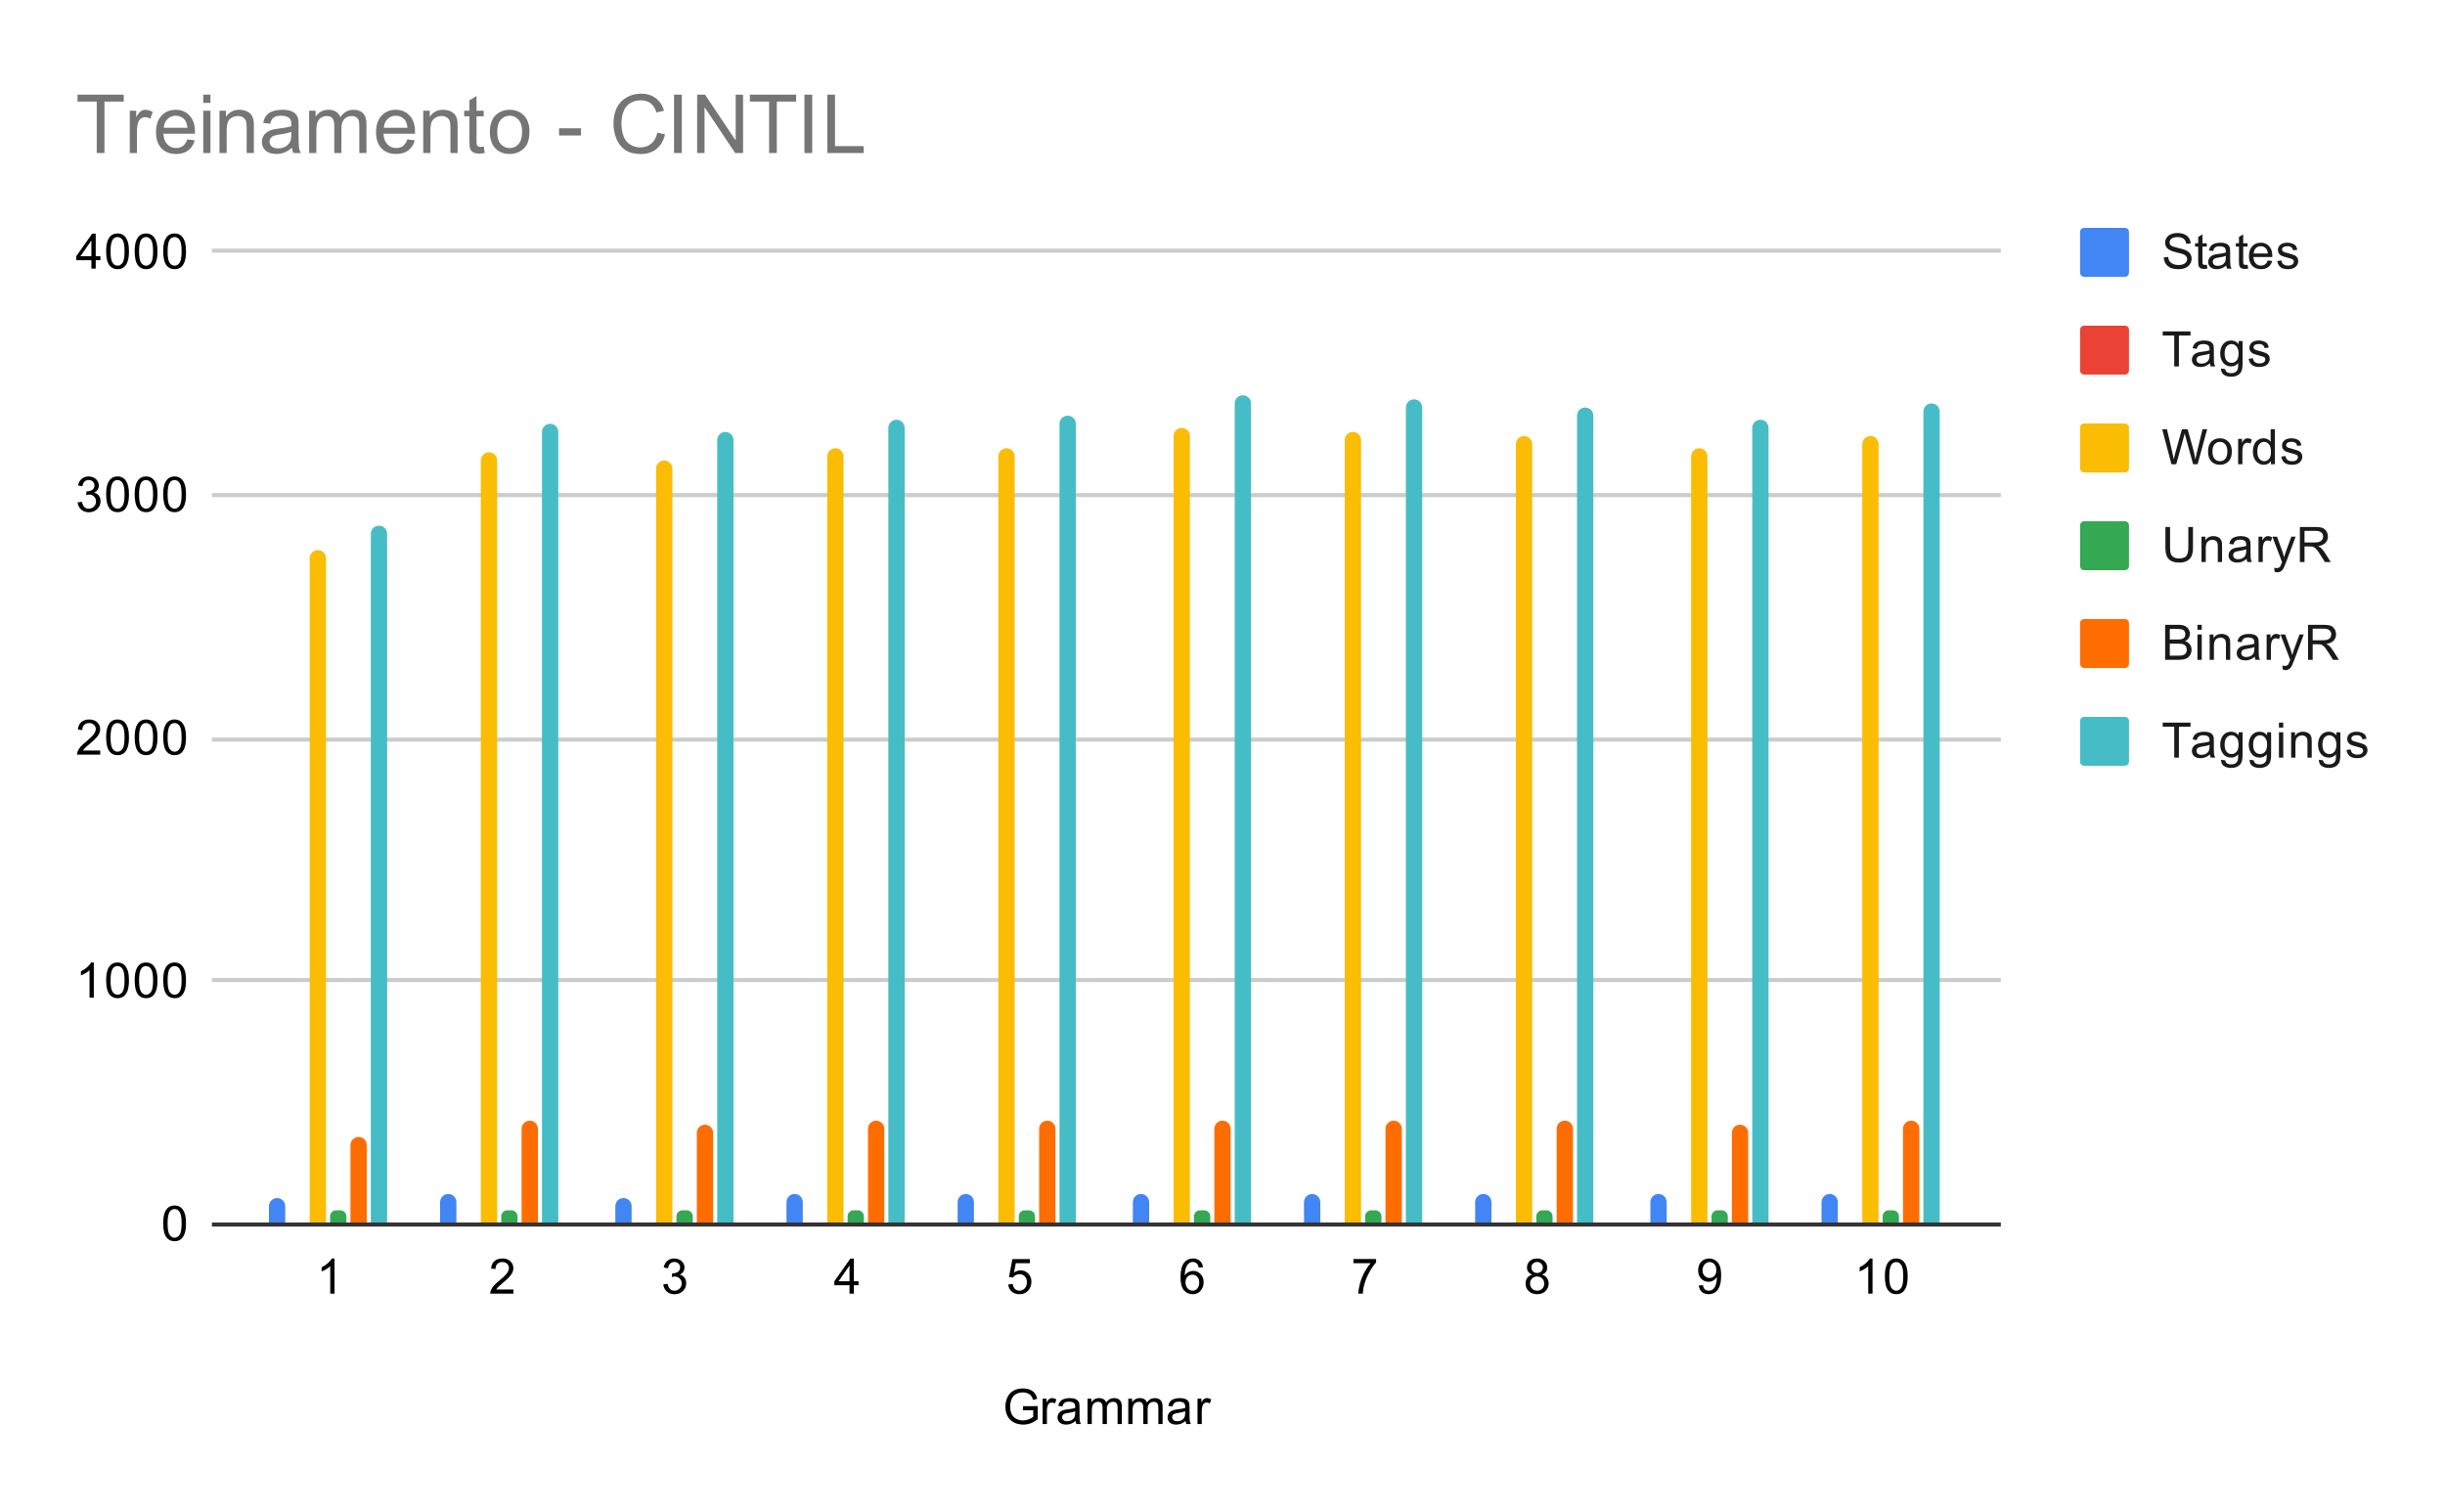 <svg version="1.1" viewBox="0.0 0.0 600.0 371.0" fill="none" stroke="none" stroke-linecap="square" stroke-miterlimit="10" width="600" height="371" xmlns:xlink="http://www.w3.org/1999/xlink" xmlns="http://www.w3.org/2000/svg"><path fill="#ffffff" d="M0 0L600.0 0L600.0 371.0L0 371.0L0 0Z" fill-rule="nonzero"/><path stroke="#333333" stroke-width="1.0" stroke-linecap="butt" d="M52.5 300.5L490.5 300.5" fill-rule="nonzero"/><path stroke="#cccccc" stroke-width="1.0" stroke-linecap="butt" d="M52.5 240.5L490.5 240.5" fill-rule="nonzero"/><path stroke="#cccccc" stroke-width="1.0" stroke-linecap="butt" d="M52.5 181.5L490.5 181.5" fill-rule="nonzero"/><path stroke="#cccccc" stroke-width="1.0" stroke-linecap="butt" d="M52.5 121.5L490.5 121.5" fill-rule="nonzero"/><path stroke="#cccccc" stroke-width="1.0" stroke-linecap="butt" d="M52.5 61.5L490.5 61.5" fill-rule="nonzero"/><clipPath id="id_0"><path d="M52.55 61.917L490.614 61.917L490.614 300.45L52.55 300.45L52.55 61.917Z" clip-rule="nonzero"/></clipPath><path stroke="#000000" stroke-width="0.0" stroke-linecap="butt" stroke-opacity="0.0" clip-path="url(#id_0)" d="M70.0 300.0L66.0 300.0L66.0 296.0C66.0 294.895 66.895 294.0 68.0 294.0L68.0 294.0C69.105 294.0 70.0 294.895 70.0 296.0Z" fill-rule="nonzero"/><path fill="#4285f4" clip-path="url(#id_0)" d="M70.0 300.0L66.0 300.0L66.0 296.0C66.0 294.895 66.895 294.0 68.0 294.0L68.0 294.0C69.105 294.0 70.0 294.895 70.0 296.0Z" fill-rule="nonzero"/><path stroke="#000000" stroke-width="0.0" stroke-linecap="butt" stroke-opacity="0.0" clip-path="url(#id_0)" d="M112.0 300.0L108.0 300.0L108.0 295.0C108.0 293.895 108.895 293.0 110.0 293.0L110.0 293.0C111.105 293.0 112.0 293.895 112.0 295.0Z" fill-rule="nonzero"/><path fill="#4285f4" clip-path="url(#id_0)" d="M112.0 300.0L108.0 300.0L108.0 295.0C108.0 293.895 108.895 293.0 110.0 293.0L110.0 293.0C111.105 293.0 112.0 293.895 112.0 295.0Z" fill-rule="nonzero"/><path stroke="#000000" stroke-width="0.0" stroke-linecap="butt" stroke-opacity="0.0" clip-path="url(#id_0)" d="M155.0 300.0L151.0 300.0L151.0 296.0C151.0 294.895 151.895 294.0 153.0 294.0L153.0 294.0C154.105 294.0 155.0 294.895 155.0 296.0Z" fill-rule="nonzero"/><path fill="#4285f4" clip-path="url(#id_0)" d="M155.0 300.0L151.0 300.0L151.0 296.0C151.0 294.895 151.895 294.0 153.0 294.0L153.0 294.0C154.105 294.0 155.0 294.895 155.0 296.0Z" fill-rule="nonzero"/><path stroke="#000000" stroke-width="0.0" stroke-linecap="butt" stroke-opacity="0.0" clip-path="url(#id_0)" d="M197.0 300.0L193.0 300.0L193.0 295.0C193.0 293.895 193.895 293.0 195.0 293.0L195.0 293.0C196.105 293.0 197.0 293.895 197.0 295.0Z" fill-rule="nonzero"/><path fill="#4285f4" clip-path="url(#id_0)" d="M197.0 300.0L193.0 300.0L193.0 295.0C193.0 293.895 193.895 293.0 195.0 293.0L195.0 293.0C196.105 293.0 197.0 293.895 197.0 295.0Z" fill-rule="nonzero"/><path stroke="#000000" stroke-width="0.0" stroke-linecap="butt" stroke-opacity="0.0" clip-path="url(#id_0)" d="M239.0 300.0L235.0 300.0L235.0 295.0C235.0 293.895 235.895 293.0 237.0 293.0L237.0 293.0C238.105 293.0 239.0 293.895 239.0 295.0Z" fill-rule="nonzero"/><path fill="#4285f4" clip-path="url(#id_0)" d="M239.0 300.0L235.0 300.0L235.0 295.0C235.0 293.895 235.895 293.0 237.0 293.0L237.0 293.0C238.105 293.0 239.0 293.895 239.0 295.0Z" fill-rule="nonzero"/><path stroke="#000000" stroke-width="0.0" stroke-linecap="butt" stroke-opacity="0.0" clip-path="url(#id_0)" d="M282.0 300.0L278.0 300.0L278.0 295.0C278.0 293.895 278.895 293.0 280.0 293.0L280.0 293.0C281.105 293.0 282.0 293.895 282.0 295.0Z" fill-rule="nonzero"/><path fill="#4285f4" clip-path="url(#id_0)" d="M282.0 300.0L278.0 300.0L278.0 295.0C278.0 293.895 278.895 293.0 280.0 293.0L280.0 293.0C281.105 293.0 282.0 293.895 282.0 295.0Z" fill-rule="nonzero"/><path stroke="#000000" stroke-width="0.0" stroke-linecap="butt" stroke-opacity="0.0" clip-path="url(#id_0)" d="M324.0 300.0L320.0 300.0L320.0 295.0C320.0 293.895 320.895 293.0 322.0 293.0L322.0 293.0C323.105 293.0 324.0 293.895 324.0 295.0Z" fill-rule="nonzero"/><path fill="#4285f4" clip-path="url(#id_0)" d="M324.0 300.0L320.0 300.0L320.0 295.0C320.0 293.895 320.895 293.0 322.0 293.0L322.0 293.0C323.105 293.0 324.0 293.895 324.0 295.0Z" fill-rule="nonzero"/><path stroke="#000000" stroke-width="0.0" stroke-linecap="butt" stroke-opacity="0.0" clip-path="url(#id_0)" d="M366.0 300.0L362.0 300.0L362.0 295.0C362.0 293.895 362.895 293.0 364.0 293.0L364.0 293.0C365.105 293.0 366.0 293.895 366.0 295.0Z" fill-rule="nonzero"/><path fill="#4285f4" clip-path="url(#id_0)" d="M366.0 300.0L362.0 300.0L362.0 295.0C362.0 293.895 362.895 293.0 364.0 293.0L364.0 293.0C365.105 293.0 366.0 293.895 366.0 295.0Z" fill-rule="nonzero"/><path stroke="#000000" stroke-width="0.0" stroke-linecap="butt" stroke-opacity="0.0" clip-path="url(#id_0)" d="M409.0 300.0L405.0 300.0L405.0 295.0C405.0 293.895 405.895 293.0 407.0 293.0L407.0 293.0C408.105 293.0 409.0 293.895 409.0 295.0Z" fill-rule="nonzero"/><path fill="#4285f4" clip-path="url(#id_0)" d="M409.0 300.0L405.0 300.0L405.0 295.0C405.0 293.895 405.895 293.0 407.0 293.0L407.0 293.0C408.105 293.0 409.0 293.895 409.0 295.0Z" fill-rule="nonzero"/><path stroke="#000000" stroke-width="0.0" stroke-linecap="butt" stroke-opacity="0.0" clip-path="url(#id_0)" d="M451.0 300.0L447.0 300.0L447.0 295.0C447.0 293.895 447.895 293.0 449.0 293.0L449.0 293.0C450.105 293.0 451.0 293.895 451.0 295.0Z" fill-rule="nonzero"/><path fill="#4285f4" clip-path="url(#id_0)" d="M451.0 300.0L447.0 300.0L447.0 295.0C447.0 293.895 447.895 293.0 449.0 293.0L449.0 293.0C450.105 293.0 451.0 293.895 451.0 295.0Z" fill-rule="nonzero"/><path stroke="#000000" stroke-width="0.0" stroke-linecap="butt" stroke-opacity="0.0" clip-path="url(#id_0)" d="M75.0 300.0L71.0 300.0L71.0 300.0C71.0 300.0 71.0 300.0 71.0 300.0L75.0 300.0C75.0 300.0 75.0 300.0 75.0 300.0Z" fill-rule="nonzero"/><path fill="#ea4335" clip-path="url(#id_0)" d="M75.0 300.0L71.0 300.0L71.0 300.0C71.0 300.0 71.0 300.0 71.0 300.0L75.0 300.0C75.0 300.0 75.0 300.0 75.0 300.0Z" fill-rule="nonzero"/><path stroke="#000000" stroke-width="0.0" stroke-linecap="butt" stroke-opacity="0.0" clip-path="url(#id_0)" d="M117.0 300.0L113.0 300.0L113.0 300.0C113.0 300.0 113.0 300.0 113.0 300.0L117.0 300.0C117.0 300.0 117.0 300.0 117.0 300.0Z" fill-rule="nonzero"/><path fill="#ea4335" clip-path="url(#id_0)" d="M117.0 300.0L113.0 300.0L113.0 300.0C113.0 300.0 113.0 300.0 113.0 300.0L117.0 300.0C117.0 300.0 117.0 300.0 117.0 300.0Z" fill-rule="nonzero"/><path stroke="#000000" stroke-width="0.0" stroke-linecap="butt" stroke-opacity="0.0" clip-path="url(#id_0)" d="M160.0 300.0L156.0 300.0L156.0 300.0C156.0 300.0 156.0 300.0 156.0 300.0L160.0 300.0C160.0 300.0 160.0 300.0 160.0 300.0Z" fill-rule="nonzero"/><path fill="#ea4335" clip-path="url(#id_0)" d="M160.0 300.0L156.0 300.0L156.0 300.0C156.0 300.0 156.0 300.0 156.0 300.0L160.0 300.0C160.0 300.0 160.0 300.0 160.0 300.0Z" fill-rule="nonzero"/><path stroke="#000000" stroke-width="0.0" stroke-linecap="butt" stroke-opacity="0.0" clip-path="url(#id_0)" d="M202.0 300.0L198.0 300.0L198.0 300.0C198.0 300.0 198.0 300.0 198.0 300.0L202.0 300.0C202.0 300.0 202.0 300.0 202.0 300.0Z" fill-rule="nonzero"/><path fill="#ea4335" clip-path="url(#id_0)" d="M202.0 300.0L198.0 300.0L198.0 300.0C198.0 300.0 198.0 300.0 198.0 300.0L202.0 300.0C202.0 300.0 202.0 300.0 202.0 300.0Z" fill-rule="nonzero"/><path stroke="#000000" stroke-width="0.0" stroke-linecap="butt" stroke-opacity="0.0" clip-path="url(#id_0)" d="M244.0 300.0L240.0 300.0L240.0 300.0C240.0 300.0 240.0 300.0 240.0 300.0L244.0 300.0C244.0 300.0 244.0 300.0 244.0 300.0Z" fill-rule="nonzero"/><path fill="#ea4335" clip-path="url(#id_0)" d="M244.0 300.0L240.0 300.0L240.0 300.0C240.0 300.0 240.0 300.0 240.0 300.0L244.0 300.0C244.0 300.0 244.0 300.0 244.0 300.0Z" fill-rule="nonzero"/><path stroke="#000000" stroke-width="0.0" stroke-linecap="butt" stroke-opacity="0.0" clip-path="url(#id_0)" d="M287.0 300.0L283.0 300.0L283.0 300.0C283.0 300.0 283.0 300.0 283.0 300.0L287.0 300.0C287.0 300.0 287.0 300.0 287.0 300.0Z" fill-rule="nonzero"/><path fill="#ea4335" clip-path="url(#id_0)" d="M287.0 300.0L283.0 300.0L283.0 300.0C283.0 300.0 283.0 300.0 283.0 300.0L287.0 300.0C287.0 300.0 287.0 300.0 287.0 300.0Z" fill-rule="nonzero"/><path stroke="#000000" stroke-width="0.0" stroke-linecap="butt" stroke-opacity="0.0" clip-path="url(#id_0)" d="M329.0 300.0L325.0 300.0L325.0 300.0C325.0 300.0 325.0 300.0 325.0 300.0L329.0 300.0C329.0 300.0 329.0 300.0 329.0 300.0Z" fill-rule="nonzero"/><path fill="#ea4335" clip-path="url(#id_0)" d="M329.0 300.0L325.0 300.0L325.0 300.0C325.0 300.0 325.0 300.0 325.0 300.0L329.0 300.0C329.0 300.0 329.0 300.0 329.0 300.0Z" fill-rule="nonzero"/><path stroke="#000000" stroke-width="0.0" stroke-linecap="butt" stroke-opacity="0.0" clip-path="url(#id_0)" d="M371.0 300.0L367.0 300.0L367.0 300.0C367.0 300.0 367.0 300.0 367.0 300.0L371.0 300.0C371.0 300.0 371.0 300.0 371.0 300.0Z" fill-rule="nonzero"/><path fill="#ea4335" clip-path="url(#id_0)" d="M371.0 300.0L367.0 300.0L367.0 300.0C367.0 300.0 367.0 300.0 367.0 300.0L371.0 300.0C371.0 300.0 371.0 300.0 371.0 300.0Z" fill-rule="nonzero"/><path stroke="#000000" stroke-width="0.0" stroke-linecap="butt" stroke-opacity="0.0" clip-path="url(#id_0)" d="M414.0 300.0L410.0 300.0L410.0 300.0C410.0 300.0 410.0 300.0 410.0 300.0L414.0 300.0C414.0 300.0 414.0 300.0 414.0 300.0Z" fill-rule="nonzero"/><path fill="#ea4335" clip-path="url(#id_0)" d="M414.0 300.0L410.0 300.0L410.0 300.0C410.0 300.0 410.0 300.0 410.0 300.0L414.0 300.0C414.0 300.0 414.0 300.0 414.0 300.0Z" fill-rule="nonzero"/><path stroke="#000000" stroke-width="0.0" stroke-linecap="butt" stroke-opacity="0.0" clip-path="url(#id_0)" d="M456.0 300.0L452.0 300.0L452.0 300.0C452.0 300.0 452.0 300.0 452.0 300.0L456.0 300.0C456.0 300.0 456.0 300.0 456.0 300.0Z" fill-rule="nonzero"/><path fill="#ea4335" clip-path="url(#id_0)" d="M456.0 300.0L452.0 300.0L452.0 300.0C452.0 300.0 452.0 300.0 452.0 300.0L456.0 300.0C456.0 300.0 456.0 300.0 456.0 300.0Z" fill-rule="nonzero"/><path stroke="#000000" stroke-width="0.0" stroke-linecap="butt" stroke-opacity="0.0" clip-path="url(#id_0)" d="M80.0 300.0L76.0 300.0L76.0 137.0C76.0 135.895 76.895 135.0 78.0 135.0L78.0 135.0C79.105 135.0 80.0 135.895 80.0 137.0Z" fill-rule="nonzero"/><path fill="#fbbc04" clip-path="url(#id_0)" d="M80.0 300.0L76.0 300.0L76.0 137.0C76.0 135.895 76.895 135.0 78.0 135.0L78.0 135.0C79.105 135.0 80.0 135.895 80.0 137.0Z" fill-rule="nonzero"/><path stroke="#000000" stroke-width="0.0" stroke-linecap="butt" stroke-opacity="0.0" clip-path="url(#id_0)" d="M122.0 300.0L118.0 300.0L118.0 113.0C118.0 111.895 118.895 111.0 120.0 111.0L120.0 111.0C121.105 111.0 122.0 111.895 122.0 113.0Z" fill-rule="nonzero"/><path fill="#fbbc04" clip-path="url(#id_0)" d="M122.0 300.0L118.0 300.0L118.0 113.0C118.0 111.895 118.895 111.0 120.0 111.0L120.0 111.0C121.105 111.0 122.0 111.895 122.0 113.0Z" fill-rule="nonzero"/><path stroke="#000000" stroke-width="0.0" stroke-linecap="butt" stroke-opacity="0.0" clip-path="url(#id_0)" d="M165.0 300.0L161.0 300.0L161.0 115.0C161.0 113.895 161.895 113.0 163.0 113.0L163.0 113.0C164.105 113.0 165.0 113.895 165.0 115.0Z" fill-rule="nonzero"/><path fill="#fbbc04" clip-path="url(#id_0)" d="M165.0 300.0L161.0 300.0L161.0 115.0C161.0 113.895 161.895 113.0 163.0 113.0L163.0 113.0C164.105 113.0 165.0 113.895 165.0 115.0Z" fill-rule="nonzero"/><path stroke="#000000" stroke-width="0.0" stroke-linecap="butt" stroke-opacity="0.0" clip-path="url(#id_0)" d="M207.0 300.0L203.0 300.0L203.0 112.0C203.0 110.895 203.895 110.0 205.0 110.0L205.0 110.0C206.105 110.0 207.0 110.895 207.0 112.0Z" fill-rule="nonzero"/><path fill="#fbbc04" clip-path="url(#id_0)" d="M207.0 300.0L203.0 300.0L203.0 112.0C203.0 110.895 203.895 110.0 205.0 110.0L205.0 110.0C206.105 110.0 207.0 110.895 207.0 112.0Z" fill-rule="nonzero"/><path stroke="#000000" stroke-width="0.0" stroke-linecap="butt" stroke-opacity="0.0" clip-path="url(#id_0)" d="M249.0 300.0L245.0 300.0L245.0 112.0C245.0 110.895 245.895 110.0 247.0 110.0L247.0 110.0C248.105 110.0 249.0 110.895 249.0 112.0Z" fill-rule="nonzero"/><path fill="#fbbc04" clip-path="url(#id_0)" d="M249.0 300.0L245.0 300.0L245.0 112.0C245.0 110.895 245.895 110.0 247.0 110.0L247.0 110.0C248.105 110.0 249.0 110.895 249.0 112.0Z" fill-rule="nonzero"/><path stroke="#000000" stroke-width="0.0" stroke-linecap="butt" stroke-opacity="0.0" clip-path="url(#id_0)" d="M292.0 300.0L288.0 300.0L288.0 107.0C288.0 105.895 288.895 105.0 290.0 105.0L290.0 105.0C291.105 105.0 292.0 105.895 292.0 107.0Z" fill-rule="nonzero"/><path fill="#fbbc04" clip-path="url(#id_0)" d="M292.0 300.0L288.0 300.0L288.0 107.0C288.0 105.895 288.895 105.0 290.0 105.0L290.0 105.0C291.105 105.0 292.0 105.895 292.0 107.0Z" fill-rule="nonzero"/><path stroke="#000000" stroke-width="0.0" stroke-linecap="butt" stroke-opacity="0.0" clip-path="url(#id_0)" d="M334.0 300.0L330.0 300.0L330.0 108.0C330.0 106.895 330.895 106.0 332.0 106.0L332.0 106.0C333.105 106.0 334.0 106.895 334.0 108.0Z" fill-rule="nonzero"/><path fill="#fbbc04" clip-path="url(#id_0)" d="M334.0 300.0L330.0 300.0L330.0 108.0C330.0 106.895 330.895 106.0 332.0 106.0L332.0 106.0C333.105 106.0 334.0 106.895 334.0 108.0Z" fill-rule="nonzero"/><path stroke="#000000" stroke-width="0.0" stroke-linecap="butt" stroke-opacity="0.0" clip-path="url(#id_0)" d="M376.0 300.0L372.0 300.0L372.0 109.0C372.0 107.895 372.895 107.0 374.0 107.0L374.0 107.0C375.105 107.0 376.0 107.895 376.0 109.0Z" fill-rule="nonzero"/><path fill="#fbbc04" clip-path="url(#id_0)" d="M376.0 300.0L372.0 300.0L372.0 109.0C372.0 107.895 372.895 107.0 374.0 107.0L374.0 107.0C375.105 107.0 376.0 107.895 376.0 109.0Z" fill-rule="nonzero"/><path stroke="#000000" stroke-width="0.0" stroke-linecap="butt" stroke-opacity="0.0" clip-path="url(#id_0)" d="M419.0 300.0L415.0 300.0L415.0 112.0C415.0 110.895 415.895 110.0 417.0 110.0L417.0 110.0C418.105 110.0 419.0 110.895 419.0 112.0Z" fill-rule="nonzero"/><path fill="#fbbc04" clip-path="url(#id_0)" d="M419.0 300.0L415.0 300.0L415.0 112.0C415.0 110.895 415.895 110.0 417.0 110.0L417.0 110.0C418.105 110.0 419.0 110.895 419.0 112.0Z" fill-rule="nonzero"/><path stroke="#000000" stroke-width="0.0" stroke-linecap="butt" stroke-opacity="0.0" clip-path="url(#id_0)" d="M461.0 300.0L457.0 300.0L457.0 109.0C457.0 107.895 457.895 107.0 459.0 107.0L459.0 107.0C460.105 107.0 461.0 107.895 461.0 109.0Z" fill-rule="nonzero"/><path fill="#fbbc04" clip-path="url(#id_0)" d="M461.0 300.0L457.0 300.0L457.0 109.0C457.0 107.895 457.895 107.0 459.0 107.0L459.0 107.0C460.105 107.0 461.0 107.895 461.0 109.0Z" fill-rule="nonzero"/><path stroke="#000000" stroke-width="0.0" stroke-linecap="butt" stroke-opacity="0.0" clip-path="url(#id_0)" d="M85.0 300.0L81.0 300.0L81.0 298.5C81.0 297.672 81.672 297.0 82.5 297.0L83.5 297.0C84.328 297.0 85.0 297.672 85.0 298.5Z" fill-rule="nonzero"/><path fill="#34a853" clip-path="url(#id_0)" d="M85.0 300.0L81.0 300.0L81.0 298.5C81.0 297.672 81.672 297.0 82.5 297.0L83.5 297.0C84.328 297.0 85.0 297.672 85.0 298.5Z" fill-rule="nonzero"/><path stroke="#000000" stroke-width="0.0" stroke-linecap="butt" stroke-opacity="0.0" clip-path="url(#id_0)" d="M127.0 300.0L123.0 300.0L123.0 298.5C123.0 297.672 123.672 297.0 124.5 297.0L125.5 297.0C126.328 297.0 127.0 297.672 127.0 298.5Z" fill-rule="nonzero"/><path fill="#34a853" clip-path="url(#id_0)" d="M127.0 300.0L123.0 300.0L123.0 298.5C123.0 297.672 123.672 297.0 124.5 297.0L125.5 297.0C126.328 297.0 127.0 297.672 127.0 298.5Z" fill-rule="nonzero"/><path stroke="#000000" stroke-width="0.0" stroke-linecap="butt" stroke-opacity="0.0" clip-path="url(#id_0)" d="M170.0 300.0L166.0 300.0L166.0 298.5C166.0 297.672 166.672 297.0 167.5 297.0L168.5 297.0C169.328 297.0 170.0 297.672 170.0 298.5Z" fill-rule="nonzero"/><path fill="#34a853" clip-path="url(#id_0)" d="M170.0 300.0L166.0 300.0L166.0 298.5C166.0 297.672 166.672 297.0 167.5 297.0L168.5 297.0C169.328 297.0 170.0 297.672 170.0 298.5Z" fill-rule="nonzero"/><path stroke="#000000" stroke-width="0.0" stroke-linecap="butt" stroke-opacity="0.0" clip-path="url(#id_0)" d="M212.0 300.0L208.0 300.0L208.0 298.5C208.0 297.672 208.672 297.0 209.5 297.0L210.5 297.0C211.328 297.0 212.0 297.672 212.0 298.5Z" fill-rule="nonzero"/><path fill="#34a853" clip-path="url(#id_0)" d="M212.0 300.0L208.0 300.0L208.0 298.5C208.0 297.672 208.672 297.0 209.5 297.0L210.5 297.0C211.328 297.0 212.0 297.672 212.0 298.5Z" fill-rule="nonzero"/><path stroke="#000000" stroke-width="0.0" stroke-linecap="butt" stroke-opacity="0.0" clip-path="url(#id_0)" d="M254.0 300.0L250.0 300.0L250.0 298.5C250.0 297.672 250.672 297.0 251.5 297.0L252.5 297.0C253.328 297.0 254.0 297.672 254.0 298.5Z" fill-rule="nonzero"/><path fill="#34a853" clip-path="url(#id_0)" d="M254.0 300.0L250.0 300.0L250.0 298.5C250.0 297.672 250.672 297.0 251.5 297.0L252.5 297.0C253.328 297.0 254.0 297.672 254.0 298.5Z" fill-rule="nonzero"/><path stroke="#000000" stroke-width="0.0" stroke-linecap="butt" stroke-opacity="0.0" clip-path="url(#id_0)" d="M297.0 300.0L293.0 300.0L293.0 298.5C293.0 297.672 293.672 297.0 294.5 297.0L295.5 297.0C296.328 297.0 297.0 297.672 297.0 298.5Z" fill-rule="nonzero"/><path fill="#34a853" clip-path="url(#id_0)" d="M297.0 300.0L293.0 300.0L293.0 298.5C293.0 297.672 293.672 297.0 294.5 297.0L295.5 297.0C296.328 297.0 297.0 297.672 297.0 298.5Z" fill-rule="nonzero"/><path stroke="#000000" stroke-width="0.0" stroke-linecap="butt" stroke-opacity="0.0" clip-path="url(#id_0)" d="M339.0 300.0L335.0 300.0L335.0 298.5C335.0 297.672 335.672 297.0 336.5 297.0L337.5 297.0C338.328 297.0 339.0 297.672 339.0 298.5Z" fill-rule="nonzero"/><path fill="#34a853" clip-path="url(#id_0)" d="M339.0 300.0L335.0 300.0L335.0 298.5C335.0 297.672 335.672 297.0 336.5 297.0L337.5 297.0C338.328 297.0 339.0 297.672 339.0 298.5Z" fill-rule="nonzero"/><path stroke="#000000" stroke-width="0.0" stroke-linecap="butt" stroke-opacity="0.0" clip-path="url(#id_0)" d="M381.0 300.0L377.0 300.0L377.0 298.5C377.0 297.672 377.672 297.0 378.5 297.0L379.5 297.0C380.328 297.0 381.0 297.672 381.0 298.5Z" fill-rule="nonzero"/><path fill="#34a853" clip-path="url(#id_0)" d="M381.0 300.0L377.0 300.0L377.0 298.5C377.0 297.672 377.672 297.0 378.5 297.0L379.5 297.0C380.328 297.0 381.0 297.672 381.0 298.5Z" fill-rule="nonzero"/><path stroke="#000000" stroke-width="0.0" stroke-linecap="butt" stroke-opacity="0.0" clip-path="url(#id_0)" d="M424.0 300.0L420.0 300.0L420.0 298.5C420.0 297.672 420.672 297.0 421.5 297.0L422.5 297.0C423.328 297.0 424.0 297.672 424.0 298.5Z" fill-rule="nonzero"/><path fill="#34a853" clip-path="url(#id_0)" d="M424.0 300.0L420.0 300.0L420.0 298.5C420.0 297.672 420.672 297.0 421.5 297.0L422.5 297.0C423.328 297.0 424.0 297.672 424.0 298.5Z" fill-rule="nonzero"/><path stroke="#000000" stroke-width="0.0" stroke-linecap="butt" stroke-opacity="0.0" clip-path="url(#id_0)" d="M466.0 300.0L462.0 300.0L462.0 298.5C462.0 297.672 462.672 297.0 463.5 297.0L464.5 297.0C465.328 297.0 466.0 297.672 466.0 298.5Z" fill-rule="nonzero"/><path fill="#34a853" clip-path="url(#id_0)" d="M466.0 300.0L462.0 300.0L462.0 298.5C462.0 297.672 462.672 297.0 463.5 297.0L464.5 297.0C465.328 297.0 466.0 297.672 466.0 298.5Z" fill-rule="nonzero"/><path stroke="#000000" stroke-width="0.0" stroke-linecap="butt" stroke-opacity="0.0" clip-path="url(#id_0)" d="M90.0 300.0L86.0 300.0L86.0 281.0C86.0 279.895 86.895 279.0 88.0 279.0L88.0 279.0C89.105 279.0 90.0 279.895 90.0 281.0Z" fill-rule="nonzero"/><path fill="#ff6d01" clip-path="url(#id_0)" d="M90.0 300.0L86.0 300.0L86.0 281.0C86.0 279.895 86.895 279.0 88.0 279.0L88.0 279.0C89.105 279.0 90.0 279.895 90.0 281.0Z" fill-rule="nonzero"/><path stroke="#000000" stroke-width="0.0" stroke-linecap="butt" stroke-opacity="0.0" clip-path="url(#id_0)" d="M132.0 300.0L128.0 300.0L128.0 277.0C128.0 275.895 128.895 275.0 130.0 275.0L130.0 275.0C131.105 275.0 132.0 275.895 132.0 277.0Z" fill-rule="nonzero"/><path fill="#ff6d01" clip-path="url(#id_0)" d="M132.0 300.0L128.0 300.0L128.0 277.0C128.0 275.895 128.895 275.0 130.0 275.0L130.0 275.0C131.105 275.0 132.0 275.895 132.0 277.0Z" fill-rule="nonzero"/><path stroke="#000000" stroke-width="0.0" stroke-linecap="butt" stroke-opacity="0.0" clip-path="url(#id_0)" d="M175.0 300.0L171.0 300.0L171.0 278.0C171.0 276.895 171.895 276.0 173.0 276.0L173.0 276.0C174.105 276.0 175.0 276.895 175.0 278.0Z" fill-rule="nonzero"/><path fill="#ff6d01" clip-path="url(#id_0)" d="M175.0 300.0L171.0 300.0L171.0 278.0C171.0 276.895 171.895 276.0 173.0 276.0L173.0 276.0C174.105 276.0 175.0 276.895 175.0 278.0Z" fill-rule="nonzero"/><path stroke="#000000" stroke-width="0.0" stroke-linecap="butt" stroke-opacity="0.0" clip-path="url(#id_0)" d="M217.0 300.0L213.0 300.0L213.0 277.0C213.0 275.895 213.895 275.0 215.0 275.0L215.0 275.0C216.105 275.0 217.0 275.895 217.0 277.0Z" fill-rule="nonzero"/><path fill="#ff6d01" clip-path="url(#id_0)" d="M217.0 300.0L213.0 300.0L213.0 277.0C213.0 275.895 213.895 275.0 215.0 275.0L215.0 275.0C216.105 275.0 217.0 275.895 217.0 277.0Z" fill-rule="nonzero"/><path stroke="#000000" stroke-width="0.0" stroke-linecap="butt" stroke-opacity="0.0" clip-path="url(#id_0)" d="M259.0 300.0L255.0 300.0L255.0 277.0C255.0 275.895 255.895 275.0 257.0 275.0L257.0 275.0C258.105 275.0 259.0 275.895 259.0 277.0Z" fill-rule="nonzero"/><path fill="#ff6d01" clip-path="url(#id_0)" d="M259.0 300.0L255.0 300.0L255.0 277.0C255.0 275.895 255.895 275.0 257.0 275.0L257.0 275.0C258.105 275.0 259.0 275.895 259.0 277.0Z" fill-rule="nonzero"/><path stroke="#000000" stroke-width="0.0" stroke-linecap="butt" stroke-opacity="0.0" clip-path="url(#id_0)" d="M302.0 300.0L298.0 300.0L298.0 277.0C298.0 275.895 298.895 275.0 300.0 275.0L300.0 275.0C301.105 275.0 302.0 275.895 302.0 277.0Z" fill-rule="nonzero"/><path fill="#ff6d01" clip-path="url(#id_0)" d="M302.0 300.0L298.0 300.0L298.0 277.0C298.0 275.895 298.895 275.0 300.0 275.0L300.0 275.0C301.105 275.0 302.0 275.895 302.0 277.0Z" fill-rule="nonzero"/><path stroke="#000000" stroke-width="0.0" stroke-linecap="butt" stroke-opacity="0.0" clip-path="url(#id_0)" d="M344.0 300.0L340.0 300.0L340.0 277.0C340.0 275.895 340.895 275.0 342.0 275.0L342.0 275.0C343.105 275.0 344.0 275.895 344.0 277.0Z" fill-rule="nonzero"/><path fill="#ff6d01" clip-path="url(#id_0)" d="M344.0 300.0L340.0 300.0L340.0 277.0C340.0 275.895 340.895 275.0 342.0 275.0L342.0 275.0C343.105 275.0 344.0 275.895 344.0 277.0Z" fill-rule="nonzero"/><path stroke="#000000" stroke-width="0.0" stroke-linecap="butt" stroke-opacity="0.0" clip-path="url(#id_0)" d="M386.0 300.0L382.0 300.0L382.0 277.0C382.0 275.895 382.895 275.0 384.0 275.0L384.0 275.0C385.105 275.0 386.0 275.895 386.0 277.0Z" fill-rule="nonzero"/><path fill="#ff6d01" clip-path="url(#id_0)" d="M386.0 300.0L382.0 300.0L382.0 277.0C382.0 275.895 382.895 275.0 384.0 275.0L384.0 275.0C385.105 275.0 386.0 275.895 386.0 277.0Z" fill-rule="nonzero"/><path stroke="#000000" stroke-width="0.0" stroke-linecap="butt" stroke-opacity="0.0" clip-path="url(#id_0)" d="M429.0 300.0L425.0 300.0L425.0 278.0C425.0 276.895 425.895 276.0 427.0 276.0L427.0 276.0C428.105 276.0 429.0 276.895 429.0 278.0Z" fill-rule="nonzero"/><path fill="#ff6d01" clip-path="url(#id_0)" d="M429.0 300.0L425.0 300.0L425.0 278.0C425.0 276.895 425.895 276.0 427.0 276.0L427.0 276.0C428.105 276.0 429.0 276.895 429.0 278.0Z" fill-rule="nonzero"/><path stroke="#000000" stroke-width="0.0" stroke-linecap="butt" stroke-opacity="0.0" clip-path="url(#id_0)" d="M471.0 300.0L467.0 300.0L467.0 277.0C467.0 275.895 467.895 275.0 469.0 275.0L469.0 275.0C470.105 275.0 471.0 275.895 471.0 277.0Z" fill-rule="nonzero"/><path fill="#ff6d01" clip-path="url(#id_0)" d="M471.0 300.0L467.0 300.0L467.0 277.0C467.0 275.895 467.895 275.0 469.0 275.0L469.0 275.0C470.105 275.0 471.0 275.895 471.0 277.0Z" fill-rule="nonzero"/><path stroke="#000000" stroke-width="0.0" stroke-linecap="butt" stroke-opacity="0.0" clip-path="url(#id_0)" d="M95.0 300.0L91.0 300.0L91.0 131.0C91.0 129.895 91.895 129.0 93.0 129.0L93.0 129.0C94.105 129.0 95.0 129.895 95.0 131.0Z" fill-rule="nonzero"/><path fill="#46bdc6" clip-path="url(#id_0)" d="M95.0 300.0L91.0 300.0L91.0 131.0C91.0 129.895 91.895 129.0 93.0 129.0L93.0 129.0C94.105 129.0 95.0 129.895 95.0 131.0Z" fill-rule="nonzero"/><path stroke="#000000" stroke-width="0.0" stroke-linecap="butt" stroke-opacity="0.0" clip-path="url(#id_0)" d="M137.0 300.0L133.0 300.0L133.0 106.0C133.0 104.895 133.895 104.0 135.0 104.0L135.0 104.0C136.105 104.0 137.0 104.895 137.0 106.0Z" fill-rule="nonzero"/><path fill="#46bdc6" clip-path="url(#id_0)" d="M137.0 300.0L133.0 300.0L133.0 106.0C133.0 104.895 133.895 104.0 135.0 104.0L135.0 104.0C136.105 104.0 137.0 104.895 137.0 106.0Z" fill-rule="nonzero"/><path stroke="#000000" stroke-width="0.0" stroke-linecap="butt" stroke-opacity="0.0" clip-path="url(#id_0)" d="M180.0 300.0L176.0 300.0L176.0 108.0C176.0 106.895 176.895 106.0 178.0 106.0L178.0 106.0C179.105 106.0 180.0 106.895 180.0 108.0Z" fill-rule="nonzero"/><path fill="#46bdc6" clip-path="url(#id_0)" d="M180.0 300.0L176.0 300.0L176.0 108.0C176.0 106.895 176.895 106.0 178.0 106.0L178.0 106.0C179.105 106.0 180.0 106.895 180.0 108.0Z" fill-rule="nonzero"/><path stroke="#000000" stroke-width="0.0" stroke-linecap="butt" stroke-opacity="0.0" clip-path="url(#id_0)" d="M222.0 300.0L218.0 300.0L218.0 105.0C218.0 103.895 218.895 103.0 220.0 103.0L220.0 103.0C221.105 103.0 222.0 103.895 222.0 105.0Z" fill-rule="nonzero"/><path fill="#46bdc6" clip-path="url(#id_0)" d="M222.0 300.0L218.0 300.0L218.0 105.0C218.0 103.895 218.895 103.0 220.0 103.0L220.0 103.0C221.105 103.0 222.0 103.895 222.0 105.0Z" fill-rule="nonzero"/><path stroke="#000000" stroke-width="0.0" stroke-linecap="butt" stroke-opacity="0.0" clip-path="url(#id_0)" d="M264.0 300.0L260.0 300.0L260.0 104.0C260.0 102.895 260.895 102.0 262.0 102.0L262.0 102.0C263.105 102.0 264.0 102.895 264.0 104.0Z" fill-rule="nonzero"/><path fill="#46bdc6" clip-path="url(#id_0)" d="M264.0 300.0L260.0 300.0L260.0 104.0C260.0 102.895 260.895 102.0 262.0 102.0L262.0 102.0C263.105 102.0 264.0 102.895 264.0 104.0Z" fill-rule="nonzero"/><path stroke="#000000" stroke-width="0.0" stroke-linecap="butt" stroke-opacity="0.0" clip-path="url(#id_0)" d="M307.0 300.0L303.0 300.0L303.0 99.0C303.0 97.895 303.895 97.0 305.0 97.0L305.0 97.0C306.105 97.0 307.0 97.895 307.0 99.0Z" fill-rule="nonzero"/><path fill="#46bdc6" clip-path="url(#id_0)" d="M307.0 300.0L303.0 300.0L303.0 99.0C303.0 97.895 303.895 97.0 305.0 97.0L305.0 97.0C306.105 97.0 307.0 97.895 307.0 99.0Z" fill-rule="nonzero"/><path stroke="#000000" stroke-width="0.0" stroke-linecap="butt" stroke-opacity="0.0" clip-path="url(#id_0)" d="M349.0 300.0L345.0 300.0L345.0 100.0C345.0 98.895 345.895 98.0 347.0 98.0L347.0 98.0C348.105 98.0 349.0 98.895 349.0 100.0Z" fill-rule="nonzero"/><path fill="#46bdc6" clip-path="url(#id_0)" d="M349.0 300.0L345.0 300.0L345.0 100.0C345.0 98.895 345.895 98.0 347.0 98.0L347.0 98.0C348.105 98.0 349.0 98.895 349.0 100.0Z" fill-rule="nonzero"/><path stroke="#000000" stroke-width="0.0" stroke-linecap="butt" stroke-opacity="0.0" clip-path="url(#id_0)" d="M391.0 300.0L387.0 300.0L387.0 102.0C387.0 100.895 387.895 100.0 389.0 100.0L389.0 100.0C390.105 100.0 391.0 100.895 391.0 102.0Z" fill-rule="nonzero"/><path fill="#46bdc6" clip-path="url(#id_0)" d="M391.0 300.0L387.0 300.0L387.0 102.0C387.0 100.895 387.895 100.0 389.0 100.0L389.0 100.0C390.105 100.0 391.0 100.895 391.0 102.0Z" fill-rule="nonzero"/><path stroke="#000000" stroke-width="0.0" stroke-linecap="butt" stroke-opacity="0.0" clip-path="url(#id_0)" d="M434.0 300.0L430.0 300.0L430.0 105.0C430.0 103.895 430.895 103.0 432.0 103.0L432.0 103.0C433.105 103.0 434.0 103.895 434.0 105.0Z" fill-rule="nonzero"/><path fill="#46bdc6" clip-path="url(#id_0)" d="M434.0 300.0L430.0 300.0L430.0 105.0C430.0 103.895 430.895 103.0 432.0 103.0L432.0 103.0C433.105 103.0 434.0 103.895 434.0 105.0Z" fill-rule="nonzero"/><path stroke="#000000" stroke-width="0.0" stroke-linecap="butt" stroke-opacity="0.0" clip-path="url(#id_0)" d="M476.0 300.0L472.0 300.0L472.0 101.0C472.0 99.895 472.895 99.0 474.0 99.0L474.0 99.0C475.105 99.0 476.0 99.895 476.0 101.0Z" fill-rule="nonzero"/><path fill="#46bdc6" clip-path="url(#id_0)" d="M476.0 300.0L472.0 300.0L472.0 101.0C472.0 99.895 472.895 99.0 474.0 99.0L474.0 99.0C475.105 99.0 476.0 99.895 476.0 101.0Z" fill-rule="nonzero"/><path fill="#000000" d="M251.035 346.075L251.035 345.075L254.66 345.059L254.66 348.247Q253.832 348.919 252.942 349.262Q252.051 349.591 251.113 349.591Q249.848 349.591 248.801 349.059Q247.77 348.512 247.238 347.497Q246.723 346.466 246.723 345.2Q246.723 343.934 247.238 342.856Q247.77 341.762 248.754 341.247Q249.738 340.716 251.02 340.716Q251.957 340.716 252.707 341.012Q253.457 341.309 253.879 341.856Q254.317 342.387 254.535 343.262L253.52 343.544Q253.317 342.887 253.02 342.512Q252.738 342.137 252.207 341.919Q251.676 341.684 251.035 341.684Q250.254 341.684 249.676 341.919Q249.113 342.153 248.754 342.544Q248.41 342.934 248.223 343.403Q247.895 344.2 247.895 345.122Q247.895 346.278 248.285 347.059Q248.692 347.825 249.442 348.2Q250.192 348.575 251.051 348.575Q251.785 348.575 252.488 348.294Q253.192 347.997 253.551 347.684L253.551 346.075L251.035 346.075ZM255.863 349.45L255.863 343.231L256.817 343.231L256.817 344.169Q257.176 343.512 257.473 343.309Q257.785 343.091 258.16 343.091Q258.692 343.091 259.238 343.419L258.879 344.403Q258.488 344.169 258.113 344.169Q257.754 344.169 257.473 344.387Q257.207 344.591 257.098 344.966Q256.91 345.528 256.91 346.184L256.91 349.45L255.863 349.45ZM263.942 348.684Q263.348 349.184 262.801 349.387Q262.27 349.591 261.645 349.591Q260.613 349.591 260.067 349.091Q259.52 348.591 259.52 347.809Q259.52 347.356 259.723 346.981Q259.926 346.591 260.27 346.372Q260.613 346.137 261.035 346.028Q261.332 345.934 261.973 345.856Q263.238 345.716 263.848 345.497Q263.848 345.278 263.848 345.231Q263.848 344.575 263.551 344.309Q263.145 343.966 262.348 343.966Q261.613 343.966 261.254 344.231Q260.895 344.481 260.723 345.137L259.692 344.997Q259.832 344.341 260.16 343.934Q260.488 343.528 261.098 343.309Q261.707 343.091 262.504 343.091Q263.301 343.091 263.801 343.278Q264.301 343.466 264.535 343.747Q264.77 344.028 264.863 344.466Q264.91 344.731 264.91 345.434L264.91 346.841Q264.91 348.309 264.973 348.7Q265.051 349.091 265.254 349.45L264.145 349.45Q263.988 349.122 263.942 348.684ZM263.848 346.325Q263.27 346.559 262.129 346.731Q261.473 346.825 261.207 346.95Q260.942 347.059 260.785 347.278Q260.645 347.497 260.645 347.778Q260.645 348.2 260.957 348.481Q261.285 348.762 261.895 348.762Q262.504 348.762 262.973 348.497Q263.457 348.231 263.676 347.762Q263.848 347.403 263.848 346.716L263.848 346.325ZM266.879 349.45L266.879 343.231L267.817 343.231L267.817 344.106Q268.113 343.637 268.598 343.372Q269.082 343.091 269.707 343.091Q270.395 343.091 270.832 343.372Q271.285 343.653 271.457 344.169Q272.207 343.091 273.379 343.091Q274.317 343.091 274.801 343.606Q275.301 344.106 275.301 345.184L275.301 349.45L274.254 349.45L274.254 345.528Q274.254 344.903 274.145 344.622Q274.051 344.341 273.785 344.169Q273.52 343.997 273.145 343.997Q272.488 343.997 272.051 344.434Q271.629 344.872 271.629 345.841L271.629 349.45L270.567 349.45L270.567 345.403Q270.567 344.7 270.301 344.356Q270.051 343.997 269.473 343.997Q269.02 343.997 268.645 344.231Q268.27 344.466 268.098 344.919Q267.926 345.372 267.926 346.216L267.926 349.45L266.879 349.45ZM276.879 349.45L276.879 343.231L277.817 343.231L277.817 344.106Q278.113 343.637 278.598 343.372Q279.082 343.091 279.707 343.091Q280.395 343.091 280.832 343.372Q281.285 343.653 281.457 344.169Q282.207 343.091 283.379 343.091Q284.317 343.091 284.801 343.606Q285.301 344.106 285.301 345.184L285.301 349.45L284.254 349.45L284.254 345.528Q284.254 344.903 284.145 344.622Q284.051 344.341 283.785 344.169Q283.52 343.997 283.145 343.997Q282.488 343.997 282.051 344.434Q281.629 344.872 281.629 345.841L281.629 349.45L280.567 349.45L280.567 345.403Q280.567 344.7 280.301 344.356Q280.051 343.997 279.473 343.997Q279.02 343.997 278.645 344.231Q278.27 344.466 278.098 344.919Q277.926 345.372 277.926 346.216L277.926 349.45L276.879 349.45ZM290.942 348.684Q290.348 349.184 289.801 349.387Q289.27 349.591 288.645 349.591Q287.613 349.591 287.067 349.091Q286.52 348.591 286.52 347.809Q286.52 347.356 286.723 346.981Q286.926 346.591 287.27 346.372Q287.613 346.137 288.035 346.028Q288.332 345.934 288.973 345.856Q290.238 345.716 290.848 345.497Q290.848 345.278 290.848 345.231Q290.848 344.575 290.551 344.309Q290.145 343.966 289.348 343.966Q288.613 343.966 288.254 344.231Q287.895 344.481 287.723 345.137L286.692 344.997Q286.832 344.341 287.16 343.934Q287.488 343.528 288.098 343.309Q288.707 343.091 289.504 343.091Q290.301 343.091 290.801 343.278Q291.301 343.466 291.535 343.747Q291.77 344.028 291.863 344.466Q291.91 344.731 291.91 345.434L291.91 346.841Q291.91 348.309 291.973 348.7Q292.051 349.091 292.254 349.45L291.145 349.45Q290.988 349.122 290.942 348.684ZM290.848 346.325Q290.27 346.559 289.129 346.731Q288.473 346.825 288.207 346.95Q287.942 347.059 287.785 347.278Q287.645 347.497 287.645 347.778Q287.645 348.2 287.957 348.481Q288.285 348.762 288.895 348.762Q289.504 348.762 289.973 348.497Q290.457 348.231 290.676 347.762Q290.848 347.403 290.848 346.716L290.848 346.325ZM293.863 349.45L293.863 343.231L294.817 343.231L294.817 344.169Q295.176 343.512 295.473 343.309Q295.785 343.091 296.16 343.091Q296.692 343.091 297.238 343.419L296.879 344.403Q296.488 344.169 296.113 344.169Q295.754 344.169 295.473 344.387Q295.207 344.591 295.098 344.966Q294.91 345.528 294.91 346.184L294.91 349.45L293.863 349.45Z" fill-rule="nonzero"/><path fill="#000000" d="M40.05 300.216Q40.05 298.684 40.362 297.762Q40.675 296.825 41.284 296.325Q41.909 295.825 42.847 295.825Q43.534 295.825 44.05 296.106Q44.581 296.387 44.925 296.919Q45.269 297.434 45.456 298.184Q45.644 298.934 45.644 300.216Q45.644 301.731 45.331 302.653Q45.034 303.575 44.409 304.091Q43.8 304.591 42.847 304.591Q41.612 304.591 40.894 303.7Q40.05 302.637 40.05 300.216ZM41.128 300.216Q41.128 302.325 41.628 303.028Q42.128 303.731 42.847 303.731Q43.581 303.731 44.066 303.028Q44.566 302.325 44.566 300.216Q44.566 298.091 44.066 297.403Q43.581 296.7 42.831 296.7Q42.112 296.7 41.675 297.309Q41.128 298.091 41.128 300.216Z" fill-rule="nonzero"/><path fill="#000000" d="M23.019 244.817L21.972 244.817L21.972 238.098Q21.581 238.457 20.956 238.832Q20.347 239.192 19.863 239.364L19.863 238.348Q20.738 237.926 21.394 237.348Q22.066 236.754 22.347 236.192L23.019 236.192L23.019 244.817ZM26.05 240.582Q26.05 239.051 26.363 238.129Q26.675 237.192 27.284 236.692Q27.909 236.192 28.847 236.192Q29.534 236.192 30.05 236.473Q30.581 236.754 30.925 237.285Q31.269 237.801 31.456 238.551Q31.644 239.301 31.644 240.582Q31.644 242.098 31.331 243.02Q31.034 243.942 30.409 244.457Q29.8 244.957 28.847 244.957Q27.613 244.957 26.894 244.067Q26.05 243.004 26.05 240.582ZM27.128 240.582Q27.128 242.692 27.628 243.395Q28.128 244.098 28.847 244.098Q29.581 244.098 30.066 243.395Q30.566 242.692 30.566 240.582Q30.566 238.457 30.066 237.77Q29.581 237.067 28.831 237.067Q28.113 237.067 27.675 237.676Q27.128 238.457 27.128 240.582ZM33.05 240.582Q33.05 239.051 33.362 238.129Q33.675 237.192 34.284 236.692Q34.909 236.192 35.847 236.192Q36.534 236.192 37.05 236.473Q37.581 236.754 37.925 237.285Q38.269 237.801 38.456 238.551Q38.644 239.301 38.644 240.582Q38.644 242.098 38.331 243.02Q38.034 243.942 37.409 244.457Q36.8 244.957 35.847 244.957Q34.612 244.957 33.894 244.067Q33.05 243.004 33.05 240.582ZM34.128 240.582Q34.128 242.692 34.628 243.395Q35.128 244.098 35.847 244.098Q36.581 244.098 37.066 243.395Q37.566 242.692 37.566 240.582Q37.566 238.457 37.066 237.77Q36.581 237.067 35.831 237.067Q35.112 237.067 34.675 237.676Q34.128 238.457 34.128 240.582ZM40.05 240.582Q40.05 239.051 40.362 238.129Q40.675 237.192 41.284 236.692Q41.909 236.192 42.847 236.192Q43.534 236.192 44.05 236.473Q44.581 236.754 44.925 237.285Q45.269 237.801 45.456 238.551Q45.644 239.301 45.644 240.582Q45.644 242.098 45.331 243.02Q45.034 243.942 44.409 244.457Q43.8 244.957 42.847 244.957Q41.612 244.957 40.894 244.067Q40.05 243.004 40.05 240.582ZM41.128 240.582Q41.128 242.692 41.628 243.395Q42.128 244.098 42.847 244.098Q43.581 244.098 44.066 243.395Q44.566 242.692 44.566 240.582Q44.566 238.457 44.066 237.77Q43.581 237.067 42.831 237.067Q42.112 237.067 41.675 237.676Q41.128 238.457 41.128 240.582Z" fill-rule="nonzero"/><path fill="#000000" d="M24.597 184.168L24.597 185.183L18.909 185.183Q18.909 184.808 19.034 184.449Q19.253 183.871 19.722 183.308Q20.206 182.746 21.113 182.011Q22.519 180.855 23.003 180.183Q23.503 179.511 23.503 178.918Q23.503 178.293 23.05 177.871Q22.597 177.433 21.878 177.433Q21.113 177.433 20.659 177.886Q20.206 178.34 20.191 179.152L19.113 179.043Q19.222 177.824 19.941 177.199Q20.675 176.558 21.909 176.558Q23.144 176.558 23.863 177.246Q24.581 177.933 24.581 178.949Q24.581 179.465 24.363 179.965Q24.159 180.449 23.659 181.011Q23.175 181.558 22.05 182.511Q21.097 183.308 20.816 183.605Q20.55 183.886 20.378 184.168L24.597 184.168ZM26.05 180.949Q26.05 179.418 26.363 178.496Q26.675 177.558 27.284 177.058Q27.909 176.558 28.847 176.558Q29.534 176.558 30.05 176.84Q30.581 177.121 30.925 177.652Q31.269 178.168 31.456 178.918Q31.644 179.668 31.644 180.949Q31.644 182.465 31.331 183.386Q31.034 184.308 30.409 184.824Q29.8 185.324 28.847 185.324Q27.613 185.324 26.894 184.433Q26.05 183.371 26.05 180.949ZM27.128 180.949Q27.128 183.058 27.628 183.761Q28.128 184.465 28.847 184.465Q29.581 184.465 30.066 183.761Q30.566 183.058 30.566 180.949Q30.566 178.824 30.066 178.136Q29.581 177.433 28.831 177.433Q28.113 177.433 27.675 178.043Q27.128 178.824 27.128 180.949ZM33.05 180.949Q33.05 179.418 33.362 178.496Q33.675 177.558 34.284 177.058Q34.909 176.558 35.847 176.558Q36.534 176.558 37.05 176.84Q37.581 177.121 37.925 177.652Q38.269 178.168 38.456 178.918Q38.644 179.668 38.644 180.949Q38.644 182.465 38.331 183.386Q38.034 184.308 37.409 184.824Q36.8 185.324 35.847 185.324Q34.612 185.324 33.894 184.433Q33.05 183.371 33.05 180.949ZM34.128 180.949Q34.128 183.058 34.628 183.761Q35.128 184.465 35.847 184.465Q36.581 184.465 37.066 183.761Q37.566 183.058 37.566 180.949Q37.566 178.824 37.066 178.136Q36.581 177.433 35.831 177.433Q35.112 177.433 34.675 178.043Q34.128 178.824 34.128 180.949ZM40.05 180.949Q40.05 179.418 40.362 178.496Q40.675 177.558 41.284 177.058Q41.909 176.558 42.847 176.558Q43.534 176.558 44.05 176.84Q44.581 177.121 44.925 177.652Q45.269 178.168 45.456 178.918Q45.644 179.668 45.644 180.949Q45.644 182.465 45.331 183.386Q45.034 184.308 44.409 184.824Q43.8 185.324 42.847 185.324Q41.612 185.324 40.894 184.433Q40.05 183.371 40.05 180.949ZM41.128 180.949Q41.128 183.058 41.628 183.761Q42.128 184.465 42.847 184.465Q43.581 184.465 44.066 183.761Q44.566 183.058 44.566 180.949Q44.566 178.824 44.066 178.136Q43.581 177.433 42.831 177.433Q42.112 177.433 41.675 178.043Q41.128 178.824 41.128 180.949Z" fill-rule="nonzero"/><path fill="#000000" d="M19.05 123.284L20.113 123.144Q20.284 124.034 20.722 124.441Q21.159 124.831 21.784 124.831Q22.534 124.831 23.05 124.316Q23.566 123.8 23.566 123.034Q23.566 122.316 23.081 121.847Q22.613 121.362 21.878 121.362Q21.581 121.362 21.128 121.487L21.253 120.55Q21.363 120.566 21.425 120.566Q22.097 120.566 22.628 120.222Q23.175 119.862 23.175 119.128Q23.175 118.55 22.784 118.175Q22.394 117.784 21.769 117.784Q21.159 117.784 20.738 118.175Q20.331 118.566 20.222 119.331L19.159 119.144Q19.347 118.097 20.034 117.519Q20.722 116.925 21.738 116.925Q22.441 116.925 23.034 117.237Q23.628 117.534 23.941 118.05Q24.253 118.566 24.253 119.159Q24.253 119.706 23.956 120.175Q23.659 120.628 23.081 120.894Q23.831 121.066 24.253 121.628Q24.675 122.175 24.675 123.019Q24.675 124.144 23.847 124.925Q23.034 125.706 21.784 125.706Q20.659 125.706 19.909 125.034Q19.159 124.347 19.05 123.284ZM26.05 121.316Q26.05 119.784 26.363 118.862Q26.675 117.925 27.284 117.425Q27.909 116.925 28.847 116.925Q29.534 116.925 30.05 117.206Q30.581 117.487 30.925 118.019Q31.269 118.534 31.456 119.284Q31.644 120.034 31.644 121.316Q31.644 122.831 31.331 123.753Q31.034 124.675 30.409 125.191Q29.8 125.691 28.847 125.691Q27.613 125.691 26.894 124.8Q26.05 123.737 26.05 121.316ZM27.128 121.316Q27.128 123.425 27.628 124.128Q28.128 124.831 28.847 124.831Q29.581 124.831 30.066 124.128Q30.566 123.425 30.566 121.316Q30.566 119.191 30.066 118.503Q29.581 117.8 28.831 117.8Q28.113 117.8 27.675 118.409Q27.128 119.191 27.128 121.316ZM33.05 121.316Q33.05 119.784 33.362 118.862Q33.675 117.925 34.284 117.425Q34.909 116.925 35.847 116.925Q36.534 116.925 37.05 117.206Q37.581 117.487 37.925 118.019Q38.269 118.534 38.456 119.284Q38.644 120.034 38.644 121.316Q38.644 122.831 38.331 123.753Q38.034 124.675 37.409 125.191Q36.8 125.691 35.847 125.691Q34.612 125.691 33.894 124.8Q33.05 123.737 33.05 121.316ZM34.128 121.316Q34.128 123.425 34.628 124.128Q35.128 124.831 35.847 124.831Q36.581 124.831 37.066 124.128Q37.566 123.425 37.566 121.316Q37.566 119.191 37.066 118.503Q36.581 117.8 35.831 117.8Q35.112 117.8 34.675 118.409Q34.128 119.191 34.128 121.316ZM40.05 121.316Q40.05 119.784 40.362 118.862Q40.675 117.925 41.284 117.425Q41.909 116.925 42.847 116.925Q43.534 116.925 44.05 117.206Q44.581 117.487 44.925 118.019Q45.269 118.534 45.456 119.284Q45.644 120.034 45.644 121.316Q45.644 122.831 45.331 123.753Q45.034 124.675 44.409 125.191Q43.8 125.691 42.847 125.691Q41.612 125.691 40.894 124.8Q40.05 123.737 40.05 121.316ZM41.128 121.316Q41.128 123.425 41.628 124.128Q42.128 124.831 42.847 124.831Q43.581 124.831 44.066 124.128Q44.566 123.425 44.566 121.316Q44.566 119.191 44.066 118.503Q43.581 117.8 42.831 117.8Q42.112 117.8 41.675 118.409Q41.128 119.191 41.128 121.316Z" fill-rule="nonzero"/><path fill="#000000" d="M22.425 65.917L22.425 63.854L18.706 63.854L18.706 62.885L22.628 57.323L23.488 57.323L23.488 62.885L24.644 62.885L24.644 63.854L23.488 63.854L23.488 65.917L22.425 65.917ZM22.425 62.885L22.425 59.026L19.738 62.885L22.425 62.885ZM26.05 61.682Q26.05 60.151 26.363 59.229Q26.675 58.292 27.284 57.792Q27.909 57.292 28.847 57.292Q29.534 57.292 30.05 57.573Q30.581 57.854 30.925 58.385Q31.269 58.901 31.456 59.651Q31.644 60.401 31.644 61.682Q31.644 63.198 31.331 64.12Q31.034 65.042 30.409 65.557Q29.8 66.057 28.847 66.057Q27.613 66.057 26.894 65.167Q26.05 64.104 26.05 61.682ZM27.128 61.682Q27.128 63.792 27.628 64.495Q28.128 65.198 28.847 65.198Q29.581 65.198 30.066 64.495Q30.566 63.792 30.566 61.682Q30.566 59.557 30.066 58.87Q29.581 58.167 28.831 58.167Q28.113 58.167 27.675 58.776Q27.128 59.557 27.128 61.682ZM33.05 61.682Q33.05 60.151 33.362 59.229Q33.675 58.292 34.284 57.792Q34.909 57.292 35.847 57.292Q36.534 57.292 37.05 57.573Q37.581 57.854 37.925 58.385Q38.269 58.901 38.456 59.651Q38.644 60.401 38.644 61.682Q38.644 63.198 38.331 64.12Q38.034 65.042 37.409 65.557Q36.8 66.057 35.847 66.057Q34.612 66.057 33.894 65.167Q33.05 64.104 33.05 61.682ZM34.128 61.682Q34.128 63.792 34.628 64.495Q35.128 65.198 35.847 65.198Q36.581 65.198 37.066 64.495Q37.566 63.792 37.566 61.682Q37.566 59.557 37.066 58.87Q36.581 58.167 35.831 58.167Q35.112 58.167 34.675 58.776Q34.128 59.557 34.128 61.682ZM40.05 61.682Q40.05 60.151 40.362 59.229Q40.675 58.292 41.284 57.792Q41.909 57.292 42.847 57.292Q43.534 57.292 44.05 57.573Q44.581 57.854 44.925 58.385Q45.269 58.901 45.456 59.651Q45.644 60.401 45.644 61.682Q45.644 63.198 45.331 64.12Q45.034 65.042 44.409 65.557Q43.8 66.057 42.847 66.057Q41.612 66.057 40.894 65.167Q40.05 64.104 40.05 61.682ZM41.128 61.682Q41.128 63.792 41.628 64.495Q42.128 65.198 42.847 65.198Q43.581 65.198 44.066 64.495Q44.566 63.792 44.566 61.682Q44.566 59.557 44.066 58.87Q43.581 58.167 42.831 58.167Q42.112 58.167 41.675 58.776Q41.128 59.557 41.128 61.682Z" fill-rule="nonzero"/><path fill="#000000" d="M82.088 317.45L81.041 317.45L81.041 310.731Q80.651 311.091 80.026 311.466Q79.416 311.825 78.932 311.997L78.932 310.981Q79.807 310.559 80.463 309.981Q81.135 309.387 81.416 308.825L82.088 308.825L82.088 317.45Z" fill-rule="nonzero"/><path fill="#000000" d="M125.991 316.434L125.991 317.45L120.304 317.45Q120.304 317.075 120.429 316.716Q120.648 316.137 121.116 315.575Q121.601 315.012 122.507 314.278Q123.913 313.122 124.398 312.45Q124.898 311.778 124.898 311.184Q124.898 310.559 124.444 310.137Q123.991 309.7 123.273 309.7Q122.507 309.7 122.054 310.153Q121.601 310.606 121.585 311.419L120.507 311.309Q120.616 310.091 121.335 309.466Q122.069 308.825 123.304 308.825Q124.538 308.825 125.257 309.512Q125.976 310.2 125.976 311.216Q125.976 311.731 125.757 312.231Q125.554 312.716 125.054 313.278Q124.569 313.825 123.444 314.778Q122.491 315.575 122.21 315.872Q121.944 316.153 121.773 316.434L125.991 316.434Z" fill-rule="nonzero"/><path fill="#000000" d="M162.77 315.184L163.832 315.044Q164.004 315.934 164.441 316.341Q164.879 316.731 165.504 316.731Q166.254 316.731 166.77 316.216Q167.285 315.7 167.285 314.934Q167.285 314.216 166.801 313.747Q166.332 313.262 165.598 313.262Q165.301 313.262 164.848 313.387L164.973 312.45Q165.082 312.466 165.145 312.466Q165.816 312.466 166.348 312.122Q166.895 311.762 166.895 311.028Q166.895 310.45 166.504 310.075Q166.113 309.684 165.488 309.684Q164.879 309.684 164.457 310.075Q164.051 310.466 163.941 311.231L162.879 311.044Q163.066 309.997 163.754 309.419Q164.441 308.825 165.457 308.825Q166.16 308.825 166.754 309.137Q167.348 309.434 167.66 309.95Q167.973 310.466 167.973 311.059Q167.973 311.606 167.676 312.075Q167.379 312.528 166.801 312.794Q167.551 312.966 167.973 313.528Q168.395 314.075 168.395 314.919Q168.395 316.044 167.566 316.825Q166.754 317.606 165.504 317.606Q164.379 317.606 163.629 316.934Q162.879 316.247 162.77 315.184Z" fill-rule="nonzero"/><path fill="#000000" d="M208.47 317.45L208.47 315.387L204.751 315.387L204.751 314.419L208.673 308.856L209.532 308.856L209.532 314.419L210.688 314.419L210.688 315.387L209.532 315.387L209.532 317.45L208.47 317.45ZM208.47 314.419L208.47 310.559L205.782 314.419L208.47 314.419Z" fill-rule="nonzero"/><path fill="#000000" d="M247.42 315.2L248.529 315.106Q248.654 315.919 249.092 316.325Q249.545 316.731 250.185 316.731Q250.935 316.731 251.467 316.153Q251.998 315.575 251.998 314.637Q251.998 313.731 251.482 313.216Q250.982 312.684 250.154 312.684Q249.654 312.684 249.232 312.919Q248.826 313.153 248.592 313.512L247.607 313.387L248.435 308.981L252.717 308.981L252.717 309.981L249.279 309.981L248.826 312.294Q249.592 311.747 250.435 311.747Q251.56 311.747 252.326 312.528Q253.107 313.309 253.107 314.544Q253.107 315.7 252.435 316.559Q251.607 317.591 250.185 317.591Q249.013 317.591 248.263 316.934Q247.529 316.278 247.42 315.2Z" fill-rule="nonzero"/><path fill="#000000" d="M295.214 310.966L294.167 311.044Q294.026 310.419 293.776 310.137Q293.339 309.684 292.714 309.684Q292.214 309.684 291.823 309.966Q291.339 310.341 291.042 311.044Q290.76 311.731 290.745 313.012Q291.12 312.434 291.667 312.153Q292.229 311.872 292.839 311.872Q293.885 311.872 294.62 312.653Q295.37 313.434 295.37 314.653Q295.37 315.466 295.01 316.169Q294.667 316.856 294.057 317.231Q293.448 317.591 292.682 317.591Q291.354 317.591 290.526 316.622Q289.698 315.653 289.698 313.434Q289.698 310.934 290.62 309.809Q291.417 308.825 292.776 308.825Q293.792 308.825 294.432 309.403Q295.089 309.966 295.214 310.966ZM290.917 314.669Q290.917 315.216 291.135 315.716Q291.37 316.2 291.776 316.466Q292.198 316.731 292.667 316.731Q293.323 316.731 293.807 316.2Q294.292 315.653 294.292 314.731Q294.292 313.841 293.807 313.325Q293.339 312.809 292.62 312.809Q291.901 312.809 291.401 313.325Q290.917 313.841 290.917 314.669Z" fill-rule="nonzero"/><path fill="#000000" d="M332.132 309.981L332.132 308.966L337.695 308.966L337.695 309.794Q336.882 310.669 336.07 312.122Q335.273 313.559 334.835 315.091Q334.507 316.169 334.429 317.45L333.335 317.45Q333.351 316.434 333.726 314.997Q334.117 313.559 334.82 312.231Q335.539 310.903 336.351 309.981L332.132 309.981Z" fill-rule="nonzero"/><path fill="#000000" d="M376.02 312.794Q375.364 312.544 375.036 312.106Q374.723 311.653 374.723 311.044Q374.723 310.106 375.395 309.466Q376.082 308.825 377.192 308.825Q378.317 308.825 379.004 309.481Q379.692 310.137 379.692 311.075Q379.692 311.669 379.379 312.106Q379.067 312.544 378.426 312.794Q379.223 313.044 379.629 313.622Q380.036 314.2 380.036 314.997Q380.036 316.091 379.254 316.841Q378.489 317.591 377.207 317.591Q375.942 317.591 375.161 316.841Q374.379 316.091 374.379 314.966Q374.379 314.122 374.801 313.559Q375.239 312.997 376.02 312.794ZM375.801 310.997Q375.801 311.606 376.192 311.997Q376.598 312.387 377.223 312.387Q377.832 312.387 378.223 312.012Q378.614 311.622 378.614 311.059Q378.614 310.481 378.207 310.091Q377.801 309.684 377.207 309.684Q376.598 309.684 376.192 310.075Q375.801 310.466 375.801 310.997ZM375.473 314.966Q375.473 315.419 375.676 315.841Q375.895 316.262 376.317 316.497Q376.739 316.731 377.223 316.731Q377.973 316.731 378.457 316.247Q378.957 315.762 378.957 315.012Q378.957 314.247 378.457 313.747Q377.957 313.247 377.192 313.247Q376.442 313.247 375.957 313.747Q375.473 314.231 375.473 314.966Z" fill-rule="nonzero"/><path fill="#000000" d="M416.876 315.466L417.892 315.372Q418.017 316.091 418.376 316.419Q418.751 316.731 419.314 316.731Q419.798 316.731 420.157 316.512Q420.532 316.278 420.767 315.919Q421.001 315.544 421.157 314.919Q421.314 314.278 421.314 313.622Q421.314 313.544 421.314 313.403Q421.001 313.903 420.454 314.231Q419.907 314.544 419.267 314.544Q418.189 314.544 417.454 313.778Q416.72 312.997 416.72 311.731Q416.72 310.419 417.486 309.622Q418.267 308.825 419.423 308.825Q420.251 308.825 420.939 309.278Q421.642 309.731 422.001 310.575Q422.361 311.403 422.361 312.981Q422.361 314.622 422.001 315.606Q421.657 316.575 420.939 317.091Q420.236 317.591 419.298 317.591Q418.282 317.591 417.642 317.044Q417.001 316.481 416.876 315.466ZM421.189 311.669Q421.189 310.762 420.704 310.231Q420.236 309.7 419.548 309.7Q418.845 309.7 418.314 310.278Q417.798 310.841 417.798 311.762Q417.798 312.575 418.298 313.091Q418.798 313.606 419.517 313.606Q420.251 313.606 420.72 313.091Q421.189 312.575 421.189 311.669Z" fill-rule="nonzero"/><path fill="#000000" d="M459.514 317.45L458.467 317.45L458.467 310.731Q458.076 311.091 457.451 311.466Q456.842 311.825 456.358 311.997L456.358 310.981Q457.233 310.559 457.889 309.981Q458.561 309.387 458.842 308.825L459.514 308.825L459.514 317.45ZM462.545 313.216Q462.545 311.684 462.858 310.762Q463.17 309.825 463.779 309.325Q464.404 308.825 465.342 308.825Q466.029 308.825 466.545 309.106Q467.076 309.387 467.42 309.919Q467.764 310.434 467.951 311.184Q468.139 311.934 468.139 313.216Q468.139 314.731 467.826 315.653Q467.529 316.575 466.904 317.091Q466.295 317.591 465.342 317.591Q464.108 317.591 463.389 316.7Q462.545 315.637 462.545 313.216ZM463.623 313.216Q463.623 315.325 464.123 316.028Q464.623 316.731 465.342 316.731Q466.076 316.731 466.561 316.028Q467.061 315.325 467.061 313.216Q467.061 311.091 466.561 310.403Q466.076 309.7 465.326 309.7Q464.608 309.7 464.17 310.309Q463.623 311.091 463.623 313.216Z" fill-rule="nonzero"/><path fill="#4285f4" d="M510.45 56.917C510.45 56.364 510.898 55.917 511.45 55.917L521.45 55.917C522.002 55.917 522.45 56.364 522.45 56.917L522.45 66.917C522.45 67.469 522.002 67.917 521.45 67.917L511.45 67.917C510.898 67.917 510.45 67.469 510.45 66.917Z" fill-rule="nonzero"/><path fill="#1a1a1a" d="M530.997 63.151L532.059 63.057Q532.138 63.714 532.419 64.12Q532.7 64.526 533.278 64.792Q533.872 65.042 534.606 65.042Q535.247 65.042 535.747 64.854Q536.247 64.651 536.481 64.323Q536.731 63.979 536.731 63.589Q536.731 63.182 536.497 62.885Q536.263 62.573 535.731 62.37Q535.372 62.229 534.184 61.948Q533.013 61.667 532.544 61.417Q531.919 61.089 531.622 60.62Q531.325 60.135 531.325 59.542Q531.325 58.901 531.684 58.339Q532.059 57.76 532.763 57.479Q533.481 57.182 534.341 57.182Q535.294 57.182 536.028 57.495Q536.763 57.792 537.153 58.401Q537.544 58.995 537.575 59.745L536.481 59.823Q536.388 59.01 535.872 58.604Q535.372 58.182 534.388 58.182Q533.356 58.182 532.888 58.557Q532.419 58.932 532.419 59.464Q532.419 59.932 532.747 60.229Q533.075 60.526 534.45 60.839Q535.841 61.151 536.356 61.385Q537.106 61.745 537.466 62.276Q537.825 62.792 537.825 63.495Q537.825 64.182 537.434 64.792Q537.044 65.385 536.309 65.729Q535.575 66.057 534.653 66.057Q533.481 66.057 532.684 65.729Q531.903 65.385 531.45 64.698Q531.013 64.01 530.997 63.151ZM541.544 64.979L541.7 65.901Q541.247 65.995 540.903 65.995Q540.325 65.995 540.013 65.823Q539.7 65.635 539.559 65.339Q539.434 65.042 539.434 64.089L539.434 60.51L538.669 60.51L538.669 59.698L539.434 59.698L539.434 58.151L540.481 57.526L540.481 59.698L541.544 59.698L541.544 60.51L540.481 60.51L540.481 64.151Q540.481 64.604 540.528 64.729Q540.591 64.854 540.716 64.932Q540.841 65.01 541.075 65.01Q541.263 65.01 541.544 64.979ZM546.309 65.151Q545.716 65.651 545.169 65.854Q544.638 66.057 544.013 66.057Q542.981 66.057 542.434 65.557Q541.888 65.057 541.888 64.276Q541.888 63.823 542.091 63.448Q542.294 63.057 542.638 62.839Q542.981 62.604 543.403 62.495Q543.7 62.401 544.341 62.323Q545.606 62.182 546.216 61.964Q546.216 61.745 546.216 61.698Q546.216 61.042 545.919 60.776Q545.513 60.432 544.716 60.432Q543.981 60.432 543.622 60.698Q543.263 60.948 543.091 61.604L542.059 61.464Q542.2 60.807 542.528 60.401Q542.856 59.995 543.466 59.776Q544.075 59.557 544.872 59.557Q545.669 59.557 546.169 59.745Q546.669 59.932 546.903 60.214Q547.138 60.495 547.231 60.932Q547.278 61.198 547.278 61.901L547.278 63.307Q547.278 64.776 547.341 65.167Q547.419 65.557 547.622 65.917L546.513 65.917Q546.356 65.589 546.309 65.151ZM546.216 62.792Q545.638 63.026 544.497 63.198Q543.841 63.292 543.575 63.417Q543.309 63.526 543.153 63.745Q543.013 63.964 543.013 64.245Q543.013 64.667 543.325 64.948Q543.653 65.229 544.263 65.229Q544.872 65.229 545.341 64.964Q545.825 64.698 546.044 64.229Q546.216 63.87 546.216 63.182L546.216 62.792ZM551.544 64.979L551.7 65.901Q551.247 65.995 550.903 65.995Q550.325 65.995 550.013 65.823Q549.7 65.635 549.559 65.339Q549.434 65.042 549.434 64.089L549.434 60.51L548.669 60.51L548.669 59.698L549.434 59.698L549.434 58.151L550.481 57.526L550.481 59.698L551.544 59.698L551.544 60.51L550.481 60.51L550.481 64.151Q550.481 64.604 550.528 64.729Q550.591 64.854 550.716 64.932Q550.841 65.01 551.075 65.01Q551.263 65.01 551.544 64.979ZM556.497 63.917L557.591 64.042Q557.341 64.995 556.638 65.526Q555.934 66.057 554.856 66.057Q553.497 66.057 552.684 65.214Q551.888 64.37 551.888 62.854Q551.888 61.292 552.7 60.432Q553.513 59.557 554.794 59.557Q556.044 59.557 556.825 60.401Q557.622 61.245 557.622 62.792Q557.622 62.885 557.622 63.073L552.981 63.073Q553.044 64.104 553.559 64.651Q554.075 65.182 554.856 65.182Q555.434 65.182 555.841 64.885Q556.263 64.573 556.497 63.917ZM553.044 62.214L556.513 62.214Q556.45 61.417 556.122 61.026Q555.606 60.417 554.809 60.417Q554.075 60.417 553.575 60.901Q553.091 61.385 553.044 62.214ZM558.825 64.057L559.856 63.901Q559.95 64.526 560.341 64.854Q560.747 65.182 561.481 65.182Q562.2 65.182 562.544 64.901Q562.903 64.604 562.903 64.198Q562.903 63.839 562.591 63.635Q562.372 63.495 561.513 63.276Q560.356 62.979 559.903 62.776Q559.466 62.557 559.231 62.182Q558.997 61.807 558.997 61.339Q558.997 60.932 559.184 60.573Q559.372 60.214 559.7 59.979Q559.95 59.807 560.372 59.682Q560.794 59.557 561.294 59.557Q562.013 59.557 562.559 59.776Q563.122 59.979 563.388 60.339Q563.653 60.698 563.747 61.292L562.716 61.432Q562.653 60.964 562.309 60.698Q561.981 60.417 561.356 60.417Q560.638 60.417 560.325 60.667Q560.013 60.901 560.013 61.229Q560.013 61.432 560.138 61.589Q560.278 61.76 560.544 61.87Q560.7 61.932 561.481 62.135Q562.606 62.448 563.044 62.635Q563.481 62.823 563.731 63.182Q563.981 63.542 563.981 64.089Q563.981 64.62 563.669 65.089Q563.372 65.542 562.794 65.807Q562.216 66.057 561.481 66.057Q560.263 66.057 559.622 65.557Q558.997 65.042 558.825 64.057Z" fill-rule="nonzero"/><path fill="#ea4335" d="M510.45 80.917C510.45 80.364 510.898 79.917 511.45 79.917L521.45 79.917C522.002 79.917 522.45 80.364 522.45 80.917L522.45 90.917C522.45 91.469 522.002 91.917 521.45 91.917L511.45 91.917C510.898 91.917 510.45 91.469 510.45 90.917Z" fill-rule="nonzero"/><path fill="#1a1a1a" d="M533.559 89.917L533.559 82.339L530.731 82.339L530.731 81.323L537.544 81.323L537.544 82.339L534.7 82.339L534.7 89.917L533.559 89.917ZM542.309 89.151Q541.716 89.651 541.169 89.854Q540.638 90.057 540.013 90.057Q538.981 90.057 538.434 89.557Q537.888 89.057 537.888 88.276Q537.888 87.823 538.091 87.448Q538.294 87.057 538.638 86.839Q538.981 86.604 539.403 86.495Q539.7 86.401 540.341 86.323Q541.606 86.182 542.216 85.964Q542.216 85.745 542.216 85.698Q542.216 85.042 541.919 84.776Q541.513 84.432 540.716 84.432Q539.981 84.432 539.622 84.698Q539.263 84.948 539.091 85.604L538.059 85.464Q538.2 84.807 538.528 84.401Q538.856 83.995 539.466 83.776Q540.075 83.557 540.872 83.557Q541.669 83.557 542.169 83.745Q542.669 83.932 542.903 84.214Q543.138 84.495 543.231 84.932Q543.278 85.198 543.278 85.901L543.278 87.307Q543.278 88.776 543.341 89.167Q543.419 89.557 543.622 89.917L542.513 89.917Q542.356 89.589 542.309 89.151ZM542.216 86.792Q541.638 87.026 540.497 87.198Q539.841 87.292 539.575 87.417Q539.309 87.526 539.153 87.745Q539.013 87.964 539.013 88.245Q539.013 88.667 539.325 88.948Q539.653 89.229 540.263 89.229Q540.872 89.229 541.341 88.964Q541.825 88.698 542.044 88.229Q542.216 87.87 542.216 87.182L542.216 86.792ZM545.044 90.432L546.075 90.589Q546.138 91.057 546.434 91.276Q546.825 91.573 547.497 91.573Q548.231 91.573 548.622 91.276Q549.028 90.979 549.169 90.464Q549.263 90.135 549.247 89.104Q548.559 89.917 547.528 89.917Q546.247 89.917 545.544 88.995Q544.841 88.057 544.841 86.776Q544.841 85.885 545.153 85.135Q545.481 84.37 546.091 83.964Q546.7 83.557 547.528 83.557Q548.638 83.557 549.356 84.448L549.356 83.698L550.325 83.698L550.325 89.073Q550.325 90.526 550.028 91.135Q549.731 91.745 549.091 92.089Q548.45 92.448 547.513 92.448Q546.403 92.448 545.716 91.948Q545.028 91.448 545.044 90.432ZM545.919 86.698Q545.919 87.917 546.403 88.479Q546.888 89.042 547.622 89.042Q548.356 89.042 548.841 88.479Q549.341 87.917 549.341 86.729Q549.341 85.589 548.825 85.01Q548.325 84.432 547.606 84.432Q546.903 84.432 546.403 85.01Q545.919 85.573 545.919 86.698ZM551.825 88.057L552.856 87.901Q552.95 88.526 553.341 88.854Q553.747 89.182 554.481 89.182Q555.2 89.182 555.544 88.901Q555.903 88.604 555.903 88.198Q555.903 87.839 555.591 87.635Q555.372 87.495 554.513 87.276Q553.356 86.979 552.903 86.776Q552.466 86.557 552.231 86.182Q551.997 85.807 551.997 85.339Q551.997 84.932 552.184 84.573Q552.372 84.214 552.7 83.979Q552.95 83.807 553.372 83.682Q553.794 83.557 554.294 83.557Q555.013 83.557 555.559 83.776Q556.122 83.979 556.388 84.339Q556.653 84.698 556.747 85.292L555.716 85.432Q555.653 84.964 555.309 84.698Q554.981 84.417 554.356 84.417Q553.638 84.417 553.325 84.667Q553.013 84.901 553.013 85.229Q553.013 85.432 553.138 85.589Q553.278 85.76 553.544 85.87Q553.7 85.932 554.481 86.135Q555.606 86.448 556.044 86.635Q556.481 86.823 556.731 87.182Q556.981 87.542 556.981 88.089Q556.981 88.62 556.669 89.089Q556.372 89.542 555.794 89.807Q555.216 90.057 554.481 90.057Q553.263 90.057 552.622 89.557Q551.997 89.042 551.825 88.057Z" fill-rule="nonzero"/><path fill="#fbbc04" d="M510.45 104.917C510.45 104.364 510.898 103.917 511.45 103.917L521.45 103.917C522.002 103.917 522.45 104.364 522.45 104.917L522.45 114.917C522.45 115.469 522.002 115.917 521.45 115.917L511.45 115.917C510.898 115.917 510.45 115.469 510.45 114.917Z" fill-rule="nonzero"/><path fill="#1a1a1a" d="M532.872 113.917L530.591 105.323L531.763 105.323L533.075 110.964Q533.278 111.839 533.434 112.714Q533.763 111.339 533.825 111.12L535.45 105.323L536.825 105.323L538.059 109.667Q538.513 111.292 538.731 112.714Q538.888 111.901 539.153 110.839L540.497 105.323L541.638 105.323L539.294 113.917L538.184 113.917L536.388 107.37Q536.153 106.557 536.106 106.37Q535.981 106.948 535.856 107.37L534.044 113.917L532.872 113.917ZM541.856 110.807Q541.856 109.073 542.809 108.245Q543.606 107.557 544.763 107.557Q546.044 107.557 546.856 108.401Q547.684 109.229 547.684 110.714Q547.684 111.917 547.325 112.604Q546.966 113.292 546.263 113.682Q545.575 114.057 544.763 114.057Q543.466 114.057 542.653 113.229Q541.856 112.385 541.856 110.807ZM542.934 110.807Q542.934 111.995 543.45 112.589Q543.981 113.182 544.763 113.182Q545.559 113.182 546.075 112.589Q546.591 111.995 546.591 110.776Q546.591 109.62 546.059 109.026Q545.544 108.432 544.763 108.432Q543.981 108.432 543.45 109.026Q542.934 109.604 542.934 110.807ZM549.231 113.917L549.231 107.698L550.184 107.698L550.184 108.635Q550.544 107.979 550.841 107.776Q551.153 107.557 551.528 107.557Q552.059 107.557 552.606 107.885L552.247 108.87Q551.856 108.635 551.481 108.635Q551.122 108.635 550.841 108.854Q550.575 109.057 550.466 109.432Q550.278 109.995 550.278 110.651L550.278 113.917L549.231 113.917ZM557.278 113.917L557.278 113.135Q556.684 114.057 555.544 114.057Q554.794 114.057 554.169 113.651Q553.544 113.229 553.2 112.495Q552.856 111.76 552.856 110.807Q552.856 109.885 553.169 109.12Q553.481 108.354 554.106 107.964Q554.731 107.557 555.497 107.557Q556.059 107.557 556.497 107.792Q556.934 108.026 557.216 108.401L557.216 105.323L558.263 105.323L558.263 113.917L557.278 113.917ZM553.95 110.807Q553.95 112.01 554.45 112.604Q554.95 113.182 555.638 113.182Q556.325 113.182 556.809 112.62Q557.294 112.057 557.294 110.901Q557.294 109.62 556.794 109.026Q556.309 108.432 555.591 108.432Q554.888 108.432 554.419 109.01Q553.95 109.573 553.95 110.807ZM559.825 112.057L560.856 111.901Q560.95 112.526 561.341 112.854Q561.747 113.182 562.481 113.182Q563.2 113.182 563.544 112.901Q563.903 112.604 563.903 112.198Q563.903 111.839 563.591 111.635Q563.372 111.495 562.513 111.276Q561.356 110.979 560.903 110.776Q560.466 110.557 560.231 110.182Q559.997 109.807 559.997 109.339Q559.997 108.932 560.184 108.573Q560.372 108.214 560.7 107.979Q560.95 107.807 561.372 107.682Q561.794 107.557 562.294 107.557Q563.013 107.557 563.559 107.776Q564.122 107.979 564.388 108.339Q564.653 108.698 564.747 109.292L563.716 109.432Q563.653 108.964 563.309 108.698Q562.981 108.417 562.356 108.417Q561.638 108.417 561.325 108.667Q561.013 108.901 561.013 109.229Q561.013 109.432 561.138 109.589Q561.278 109.76 561.544 109.87Q561.7 109.932 562.481 110.135Q563.606 110.448 564.044 110.635Q564.481 110.823 564.731 111.182Q564.981 111.542 564.981 112.089Q564.981 112.62 564.669 113.089Q564.372 113.542 563.794 113.807Q563.216 114.057 562.481 114.057Q561.263 114.057 560.622 113.557Q559.997 113.042 559.825 112.057Z" fill-rule="nonzero"/><path fill="#34a853" d="M510.45 128.917C510.45 128.364 510.898 127.917 511.45 127.917L521.45 127.917C522.002 127.917 522.45 128.364 522.45 128.917L522.45 138.917C522.45 139.469 522.002 139.917 521.45 139.917L511.45 139.917C510.898 139.917 510.45 139.469 510.45 138.917Z" fill-rule="nonzero"/><path fill="#1a1a1a" d="M537.013 129.323L538.153 129.323L538.153 134.292Q538.153 135.589 537.856 136.354Q537.559 137.104 536.794 137.589Q536.028 138.057 534.794 138.057Q533.591 138.057 532.809 137.651Q532.044 137.229 531.716 136.448Q531.388 135.651 531.388 134.292L531.388 129.323L532.528 129.323L532.528 134.276Q532.528 135.401 532.731 135.932Q532.95 136.464 533.45 136.76Q533.966 137.042 534.7 137.042Q535.95 137.042 536.481 136.479Q537.013 135.901 537.013 134.276L537.013 129.323ZM540.247 137.917L540.247 131.698L541.184 131.698L541.184 132.573Q541.872 131.557 543.169 131.557Q543.731 131.557 544.2 131.76Q544.684 131.964 544.919 132.292Q545.153 132.62 545.247 133.057Q545.294 133.354 545.294 134.089L545.294 137.917L544.247 137.917L544.247 134.135Q544.247 133.479 544.122 133.167Q543.997 132.854 543.684 132.667Q543.372 132.464 542.95 132.464Q542.278 132.464 541.778 132.901Q541.294 133.323 541.294 134.51L541.294 137.917L540.247 137.917ZM551.309 137.151Q550.716 137.651 550.169 137.854Q549.638 138.057 549.013 138.057Q547.981 138.057 547.434 137.557Q546.888 137.057 546.888 136.276Q546.888 135.823 547.091 135.448Q547.294 135.057 547.638 134.839Q547.981 134.604 548.403 134.495Q548.7 134.401 549.341 134.323Q550.606 134.182 551.216 133.964Q551.216 133.745 551.216 133.698Q551.216 133.042 550.919 132.776Q550.513 132.432 549.716 132.432Q548.981 132.432 548.622 132.698Q548.263 132.948 548.091 133.604L547.059 133.464Q547.2 132.807 547.528 132.401Q547.856 131.995 548.466 131.776Q549.075 131.557 549.872 131.557Q550.669 131.557 551.169 131.745Q551.669 131.932 551.903 132.214Q552.138 132.495 552.231 132.932Q552.278 133.198 552.278 133.901L552.278 135.307Q552.278 136.776 552.341 137.167Q552.419 137.557 552.622 137.917L551.513 137.917Q551.356 137.589 551.309 137.151ZM551.216 134.792Q550.638 135.026 549.497 135.198Q548.841 135.292 548.575 135.417Q548.309 135.526 548.153 135.745Q548.013 135.964 548.013 136.245Q548.013 136.667 548.325 136.948Q548.653 137.229 549.263 137.229Q549.872 137.229 550.341 136.964Q550.825 136.698 551.044 136.229Q551.216 135.87 551.216 135.182L551.216 134.792ZM554.231 137.917L554.231 131.698L555.184 131.698L555.184 132.635Q555.544 131.979 555.841 131.776Q556.153 131.557 556.528 131.557Q557.059 131.557 557.606 131.885L557.247 132.87Q556.856 132.635 556.481 132.635Q556.122 132.635 555.841 132.854Q555.575 133.057 555.466 133.432Q555.278 133.995 555.278 134.651L555.278 137.917L554.231 137.917ZM558.2 140.307L558.075 139.323Q558.419 139.417 558.684 139.417Q559.028 139.417 559.231 139.292Q559.45 139.182 559.591 138.979Q559.684 138.807 559.919 138.182Q559.934 138.104 560.013 137.932L557.638 131.698L558.778 131.698L560.075 135.292Q560.325 135.979 560.528 136.745Q560.716 136.01 560.966 135.323L562.294 131.698L563.341 131.698L560.981 138.026Q560.591 139.042 560.388 139.432Q560.106 139.964 559.731 140.198Q559.372 140.448 558.872 140.448Q558.575 140.448 558.2 140.307ZM564.388 137.917L564.388 129.323L568.2 129.323Q569.356 129.323 569.95 129.557Q570.544 129.792 570.903 130.385Q571.263 130.964 571.263 131.667Q571.263 132.589 570.669 133.214Q570.075 133.839 568.841 134.01Q569.294 134.229 569.528 134.432Q570.028 134.885 570.466 135.573L571.966 137.917L570.528 137.917L569.403 136.135Q568.903 135.354 568.575 134.948Q568.263 134.542 567.997 134.385Q567.747 134.214 567.481 134.135Q567.294 134.104 566.856 134.104L565.528 134.104L565.528 137.917L564.388 137.917ZM565.528 133.12L567.981 133.12Q568.747 133.12 569.184 132.964Q569.638 132.792 569.856 132.448Q570.091 132.089 570.091 131.667Q570.091 131.057 569.638 130.667Q569.2 130.276 568.247 130.276L565.528 130.276L565.528 133.12Z" fill-rule="nonzero"/><path fill="#ff6d01" d="M510.45 152.917C510.45 152.364 510.898 151.917 511.45 151.917L521.45 151.917C522.002 151.917 522.45 152.364 522.45 152.917L522.45 162.917C522.45 163.469 522.002 163.917 521.45 163.917L511.45 163.917C510.898 163.917 510.45 163.469 510.45 162.917Z" fill-rule="nonzero"/><path fill="#1a1a1a" d="M531.325 161.917L531.325 153.323L534.559 153.323Q535.544 153.323 536.138 153.589Q536.731 153.854 537.059 154.401Q537.403 154.932 537.403 155.526Q537.403 156.073 537.106 156.557Q536.809 157.042 536.2 157.339Q536.981 157.573 537.388 158.135Q537.809 158.682 537.809 159.432Q537.809 160.026 537.559 160.557Q537.309 161.073 536.934 161.354Q536.559 161.635 535.981 161.776Q535.419 161.917 534.606 161.917L531.325 161.917ZM532.466 156.932L534.325 156.932Q535.075 156.932 535.403 156.839Q535.841 156.714 536.059 156.417Q536.278 156.104 536.278 155.651Q536.278 155.229 536.075 154.901Q535.872 154.573 535.481 154.464Q535.106 154.339 534.184 154.339L532.466 154.339L532.466 156.932ZM532.466 160.901L534.606 160.901Q535.153 160.901 535.372 160.854Q535.778 160.792 536.028 160.635Q536.294 160.464 536.466 160.151Q536.638 159.839 536.638 159.432Q536.638 158.948 536.388 158.589Q536.153 158.229 535.716 158.089Q535.278 157.948 534.45 157.948L532.466 157.948L532.466 160.901ZM539.247 154.542L539.247 153.323L540.309 153.323L540.309 154.542L539.247 154.542ZM539.247 161.917L539.247 155.698L540.309 155.698L540.309 161.917L539.247 161.917ZM542.247 161.917L542.247 155.698L543.184 155.698L543.184 156.573Q543.872 155.557 545.169 155.557Q545.731 155.557 546.2 155.76Q546.684 155.964 546.919 156.292Q547.153 156.62 547.247 157.057Q547.294 157.354 547.294 158.089L547.294 161.917L546.247 161.917L546.247 158.135Q546.247 157.479 546.122 157.167Q545.997 156.854 545.684 156.667Q545.372 156.464 544.95 156.464Q544.278 156.464 543.778 156.901Q543.294 157.323 543.294 158.51L543.294 161.917L542.247 161.917ZM553.309 161.151Q552.716 161.651 552.169 161.854Q551.638 162.057 551.013 162.057Q549.981 162.057 549.434 161.557Q548.888 161.057 548.888 160.276Q548.888 159.823 549.091 159.448Q549.294 159.057 549.638 158.839Q549.981 158.604 550.403 158.495Q550.7 158.401 551.341 158.323Q552.606 158.182 553.216 157.964Q553.216 157.745 553.216 157.698Q553.216 157.042 552.919 156.776Q552.513 156.432 551.716 156.432Q550.981 156.432 550.622 156.698Q550.263 156.948 550.091 157.604L549.059 157.464Q549.2 156.807 549.528 156.401Q549.856 155.995 550.466 155.776Q551.075 155.557 551.872 155.557Q552.669 155.557 553.169 155.745Q553.669 155.932 553.903 156.214Q554.138 156.495 554.231 156.932Q554.278 157.198 554.278 157.901L554.278 159.307Q554.278 160.776 554.341 161.167Q554.419 161.557 554.622 161.917L553.513 161.917Q553.356 161.589 553.309 161.151ZM553.216 158.792Q552.638 159.026 551.497 159.198Q550.841 159.292 550.575 159.417Q550.309 159.526 550.153 159.745Q550.013 159.964 550.013 160.245Q550.013 160.667 550.325 160.948Q550.653 161.229 551.263 161.229Q551.872 161.229 552.341 160.964Q552.825 160.698 553.044 160.229Q553.216 159.87 553.216 159.182L553.216 158.792ZM556.231 161.917L556.231 155.698L557.184 155.698L557.184 156.635Q557.544 155.979 557.841 155.776Q558.153 155.557 558.528 155.557Q559.059 155.557 559.606 155.885L559.247 156.87Q558.856 156.635 558.481 156.635Q558.122 156.635 557.841 156.854Q557.575 157.057 557.466 157.432Q557.278 157.995 557.278 158.651L557.278 161.917L556.231 161.917ZM560.2 164.307L560.075 163.323Q560.419 163.417 560.684 163.417Q561.028 163.417 561.231 163.292Q561.45 163.182 561.591 162.979Q561.684 162.807 561.919 162.182Q561.934 162.104 562.013 161.932L559.638 155.698L560.778 155.698L562.075 159.292Q562.325 159.979 562.528 160.745Q562.716 160.01 562.966 159.323L564.294 155.698L565.341 155.698L562.981 162.026Q562.591 163.042 562.388 163.432Q562.106 163.964 561.731 164.198Q561.372 164.448 560.872 164.448Q560.575 164.448 560.2 164.307ZM566.388 161.917L566.388 153.323L570.2 153.323Q571.356 153.323 571.95 153.557Q572.544 153.792 572.903 154.385Q573.263 154.964 573.263 155.667Q573.263 156.589 572.669 157.214Q572.075 157.839 570.841 158.01Q571.294 158.229 571.528 158.432Q572.028 158.885 572.466 159.573L573.966 161.917L572.528 161.917L571.403 160.135Q570.903 159.354 570.575 158.948Q570.263 158.542 569.997 158.385Q569.747 158.214 569.481 158.135Q569.294 158.104 568.856 158.104L567.528 158.104L567.528 161.917L566.388 161.917ZM567.528 157.12L569.981 157.12Q570.747 157.12 571.184 156.964Q571.638 156.792 571.856 156.448Q572.091 156.089 572.091 155.667Q572.091 155.057 571.638 154.667Q571.2 154.276 570.247 154.276L567.528 154.276L567.528 157.12Z" fill-rule="nonzero"/><path fill="#46bdc6" d="M510.45 176.917C510.45 176.364 510.898 175.917 511.45 175.917L521.45 175.917C522.002 175.917 522.45 176.364 522.45 176.917L522.45 186.917C522.45 187.469 522.002 187.917 521.45 187.917L511.45 187.917C510.898 187.917 510.45 187.469 510.45 186.917Z" fill-rule="nonzero"/><path fill="#1a1a1a" d="M533.559 185.917L533.559 178.339L530.731 178.339L530.731 177.323L537.544 177.323L537.544 178.339L534.7 178.339L534.7 185.917L533.559 185.917ZM542.309 185.151Q541.716 185.651 541.169 185.854Q540.638 186.057 540.013 186.057Q538.981 186.057 538.434 185.557Q537.888 185.057 537.888 184.276Q537.888 183.823 538.091 183.448Q538.294 183.057 538.638 182.839Q538.981 182.604 539.403 182.495Q539.7 182.401 540.341 182.323Q541.606 182.182 542.216 181.964Q542.216 181.745 542.216 181.698Q542.216 181.042 541.919 180.776Q541.513 180.432 540.716 180.432Q539.981 180.432 539.622 180.698Q539.263 180.948 539.091 181.604L538.059 181.464Q538.2 180.807 538.528 180.401Q538.856 179.995 539.466 179.776Q540.075 179.557 540.872 179.557Q541.669 179.557 542.169 179.745Q542.669 179.932 542.903 180.214Q543.138 180.495 543.231 180.932Q543.278 181.198 543.278 181.901L543.278 183.307Q543.278 184.776 543.341 185.167Q543.419 185.557 543.622 185.917L542.513 185.917Q542.356 185.589 542.309 185.151ZM542.216 182.792Q541.638 183.026 540.497 183.198Q539.841 183.292 539.575 183.417Q539.309 183.526 539.153 183.745Q539.013 183.964 539.013 184.245Q539.013 184.667 539.325 184.948Q539.653 185.229 540.263 185.229Q540.872 185.229 541.341 184.964Q541.825 184.698 542.044 184.229Q542.216 183.87 542.216 183.182L542.216 182.792ZM545.044 186.432L546.075 186.589Q546.138 187.057 546.434 187.276Q546.825 187.573 547.497 187.573Q548.231 187.573 548.622 187.276Q549.028 186.979 549.169 186.464Q549.263 186.135 549.247 185.104Q548.559 185.917 547.528 185.917Q546.247 185.917 545.544 184.995Q544.841 184.057 544.841 182.776Q544.841 181.885 545.153 181.135Q545.481 180.37 546.091 179.964Q546.7 179.557 547.528 179.557Q548.638 179.557 549.356 180.448L549.356 179.698L550.325 179.698L550.325 185.073Q550.325 186.526 550.028 187.135Q549.731 187.745 549.091 188.089Q548.45 188.448 547.513 188.448Q546.403 188.448 545.716 187.948Q545.028 187.448 545.044 186.432ZM545.919 182.698Q545.919 183.917 546.403 184.479Q546.888 185.042 547.622 185.042Q548.356 185.042 548.841 184.479Q549.341 183.917 549.341 182.729Q549.341 181.589 548.825 181.01Q548.325 180.432 547.606 180.432Q546.903 180.432 546.403 181.01Q545.919 181.573 545.919 182.698ZM552.044 186.432L553.075 186.589Q553.138 187.057 553.434 187.276Q553.825 187.573 554.497 187.573Q555.231 187.573 555.622 187.276Q556.028 186.979 556.169 186.464Q556.263 186.135 556.247 185.104Q555.559 185.917 554.528 185.917Q553.247 185.917 552.544 184.995Q551.841 184.057 551.841 182.776Q551.841 181.885 552.153 181.135Q552.481 180.37 553.091 179.964Q553.7 179.557 554.528 179.557Q555.638 179.557 556.356 180.448L556.356 179.698L557.325 179.698L557.325 185.073Q557.325 186.526 557.028 187.135Q556.731 187.745 556.091 188.089Q555.45 188.448 554.513 188.448Q553.403 188.448 552.716 187.948Q552.028 187.448 552.044 186.432ZM552.919 182.698Q552.919 183.917 553.403 184.479Q553.888 185.042 554.622 185.042Q555.356 185.042 555.841 184.479Q556.341 183.917 556.341 182.729Q556.341 181.589 555.825 181.01Q555.325 180.432 554.606 180.432Q553.903 180.432 553.403 181.01Q552.919 181.573 552.919 182.698ZM559.247 178.542L559.247 177.323L560.309 177.323L560.309 178.542L559.247 178.542ZM559.247 185.917L559.247 179.698L560.309 179.698L560.309 185.917L559.247 185.917ZM562.247 185.917L562.247 179.698L563.184 179.698L563.184 180.573Q563.872 179.557 565.169 179.557Q565.731 179.557 566.2 179.76Q566.684 179.964 566.919 180.292Q567.153 180.62 567.247 181.057Q567.294 181.354 567.294 182.089L567.294 185.917L566.247 185.917L566.247 182.135Q566.247 181.479 566.122 181.167Q565.997 180.854 565.684 180.667Q565.372 180.464 564.95 180.464Q564.278 180.464 563.778 180.901Q563.294 181.323 563.294 182.51L563.294 185.917L562.247 185.917ZM569.044 186.432L570.075 186.589Q570.138 187.057 570.434 187.276Q570.825 187.573 571.497 187.573Q572.231 187.573 572.622 187.276Q573.028 186.979 573.169 186.464Q573.263 186.135 573.247 185.104Q572.559 185.917 571.528 185.917Q570.247 185.917 569.544 184.995Q568.841 184.057 568.841 182.776Q568.841 181.885 569.153 181.135Q569.481 180.37 570.091 179.964Q570.7 179.557 571.528 179.557Q572.638 179.557 573.356 180.448L573.356 179.698L574.325 179.698L574.325 185.073Q574.325 186.526 574.028 187.135Q573.731 187.745 573.091 188.089Q572.45 188.448 571.513 188.448Q570.403 188.448 569.716 187.948Q569.028 187.448 569.044 186.432ZM569.919 182.698Q569.919 183.917 570.403 184.479Q570.888 185.042 571.622 185.042Q572.356 185.042 572.841 184.479Q573.341 183.917 573.341 182.729Q573.341 181.589 572.825 181.01Q572.325 180.432 571.606 180.432Q570.903 180.432 570.403 181.01Q569.919 181.573 569.919 182.698ZM575.825 184.057L576.856 183.901Q576.95 184.526 577.341 184.854Q577.747 185.182 578.481 185.182Q579.2 185.182 579.544 184.901Q579.903 184.604 579.903 184.198Q579.903 183.839 579.591 183.635Q579.372 183.495 578.513 183.276Q577.356 182.979 576.903 182.776Q576.466 182.557 576.231 182.182Q575.997 181.807 575.997 181.339Q575.997 180.932 576.184 180.573Q576.372 180.214 576.7 179.979Q576.95 179.807 577.372 179.682Q577.794 179.557 578.294 179.557Q579.013 179.557 579.559 179.776Q580.122 179.979 580.388 180.339Q580.653 180.698 580.747 181.292L579.716 181.432Q579.653 180.964 579.309 180.698Q578.981 180.417 578.356 180.417Q577.638 180.417 577.325 180.667Q577.013 180.901 577.013 181.229Q577.013 181.432 577.138 181.589Q577.278 181.76 577.544 181.87Q577.7 181.932 578.481 182.135Q579.606 182.448 580.044 182.635Q580.481 182.823 580.731 183.182Q580.981 183.542 580.981 184.089Q580.981 184.62 580.669 185.089Q580.372 185.542 579.794 185.807Q579.216 186.057 578.481 186.057Q577.263 186.057 576.622 185.557Q575.997 185.042 575.825 184.057Z" fill-rule="nonzero"/><path fill="#757575" d="M23.738 37.55L23.738 24.925L19.019 24.925L19.019 23.238L30.363 23.238L30.363 24.925L25.628 24.925L25.628 37.55L23.738 37.55ZM31.847 37.55L31.847 27.175L33.425 27.175L33.425 28.753Q34.034 27.644 34.55 27.3Q35.066 26.941 35.675 26.941Q36.566 26.941 37.487 27.503L36.878 29.144Q36.237 28.753 35.597 28.753Q35.019 28.753 34.55 29.113Q34.097 29.456 33.894 30.066Q33.612 31.003 33.612 32.112L33.612 37.55L31.847 37.55ZM45.972 34.206L47.784 34.441Q47.362 36.019 46.191 36.909Q45.034 37.784 43.222 37.784Q40.956 37.784 39.612 36.394Q38.284 34.987 38.284 32.456Q38.284 29.831 39.628 28.394Q40.972 26.941 43.128 26.941Q45.206 26.941 46.519 28.363Q47.847 29.769 47.847 32.347Q47.847 32.503 47.831 32.816L40.097 32.816Q40.191 34.519 41.066 35.425Q41.941 36.331 43.237 36.331Q44.206 36.331 44.878 35.831Q45.566 35.316 45.972 34.206ZM40.191 31.363L45.987 31.363Q45.878 30.066 45.331 29.409Q44.487 28.394 43.144 28.394Q41.941 28.394 41.112 29.206Q40.284 30.003 40.191 31.363ZM49.878 25.253L49.878 23.238L51.644 23.238L51.644 25.253L49.878 25.253ZM49.878 37.55L49.878 27.175L51.644 27.175L51.644 37.55L49.878 37.55ZM53.862 37.55L53.862 27.175L55.456 27.175L55.456 28.659Q56.597 26.941 58.753 26.941Q59.691 26.941 60.472 27.284Q61.269 27.613 61.659 28.159Q62.05 28.706 62.206 29.456Q62.3 29.956 62.3 31.175L62.3 37.55L60.534 37.55L60.534 31.238Q60.534 30.159 60.331 29.628Q60.128 29.097 59.597 28.784Q59.081 28.472 58.378 28.472Q57.253 28.472 56.441 29.191Q55.628 29.894 55.628 31.878L55.628 37.55L53.862 37.55ZM71.644 36.269Q70.659 37.097 69.753 37.441Q68.847 37.784 67.816 37.784Q66.112 37.784 65.191 36.956Q64.269 36.112 64.269 34.816Q64.269 34.05 64.612 33.425Q64.972 32.8 65.534 32.425Q66.097 32.034 66.8 31.831Q67.316 31.706 68.362 31.566Q70.487 31.316 71.487 30.972Q71.503 30.613 71.503 30.503Q71.503 29.441 71.003 28.988Q70.331 28.394 69.003 28.394Q67.753 28.394 67.159 28.831Q66.581 29.269 66.3 30.378L64.581 30.144Q64.816 29.034 65.347 28.363Q65.878 27.675 66.894 27.316Q67.909 26.941 69.253 26.941Q70.581 26.941 71.409 27.253Q72.237 27.566 72.628 28.05Q73.019 28.519 73.175 29.238Q73.269 29.691 73.269 30.863L73.269 33.206Q73.269 35.659 73.378 36.316Q73.487 36.956 73.831 37.55L71.987 37.55Q71.722 37.003 71.644 36.269ZM71.487 32.347Q70.534 32.737 68.612 33.003Q67.534 33.159 67.081 33.362Q66.644 33.55 66.394 33.925Q66.144 34.3 66.144 34.769Q66.144 35.472 66.675 35.941Q67.206 36.409 68.237 36.409Q69.253 36.409 70.034 35.972Q70.831 35.519 71.206 34.753Q71.487 34.144 71.487 32.987L71.487 32.347ZM75.862 37.55L75.862 27.175L77.441 27.175L77.441 28.628Q77.925 27.878 78.737 27.409Q79.55 26.941 80.581 26.941Q81.737 26.941 82.472 27.425Q83.206 27.894 83.519 28.753Q84.753 26.941 86.722 26.941Q88.269 26.941 89.097 27.8Q89.925 28.659 89.925 30.425L89.925 37.55L88.175 37.55L88.175 31.019Q88.175 29.956 88.003 29.503Q87.831 29.034 87.378 28.753Q86.941 28.472 86.331 28.472Q85.237 28.472 84.503 29.206Q83.784 29.925 83.784 31.519L83.784 37.55L82.034 37.55L82.034 30.816Q82.034 29.644 81.597 29.066Q81.175 28.472 80.191 28.472Q79.456 28.472 78.816 28.863Q78.191 29.253 77.909 30.003Q77.628 30.753 77.628 32.175L77.628 37.55L75.862 37.55ZM99.972 34.206L101.784 34.441Q101.362 36.019 100.191 36.909Q99.034 37.784 97.222 37.784Q94.956 37.784 93.612 36.394Q92.284 34.987 92.284 32.456Q92.284 29.831 93.628 28.394Q94.972 26.941 97.128 26.941Q99.206 26.941 100.519 28.363Q101.847 29.769 101.847 32.347Q101.847 32.503 101.831 32.816L94.097 32.816Q94.191 34.519 95.066 35.425Q95.941 36.331 97.237 36.331Q98.206 36.331 98.878 35.831Q99.566 35.316 99.972 34.206ZM94.191 31.363L99.987 31.363Q99.878 30.066 99.331 29.409Q98.487 28.394 97.144 28.394Q95.941 28.394 95.112 29.206Q94.284 30.003 94.191 31.363ZM103.862 37.55L103.862 27.175L105.456 27.175L105.456 28.659Q106.597 26.941 108.753 26.941Q109.691 26.941 110.472 27.284Q111.269 27.613 111.659 28.159Q112.05 28.706 112.206 29.456Q112.3 29.956 112.3 31.175L112.3 37.55L110.534 37.55L110.534 31.238Q110.534 30.159 110.331 29.628Q110.128 29.097 109.597 28.784Q109.081 28.472 108.378 28.472Q107.253 28.472 106.441 29.191Q105.628 29.894 105.628 31.878L105.628 37.55L103.862 37.55ZM118.706 35.972L118.956 37.534Q118.222 37.691 117.628 37.691Q116.675 37.691 116.144 37.394Q115.628 37.081 115.409 36.597Q115.191 36.097 115.191 34.519L115.191 28.55L113.909 28.55L113.909 27.175L115.191 27.175L115.191 24.613L116.941 23.55L116.941 27.175L118.706 27.175L118.706 28.55L116.941 28.55L116.941 34.612Q116.941 35.362 117.034 35.581Q117.128 35.784 117.331 35.925Q117.55 36.05 117.941 36.05Q118.222 36.05 118.706 35.972ZM120.222 32.362Q120.222 29.488 121.816 28.097Q123.159 26.941 125.081 26.941Q127.222 26.941 128.566 28.347Q129.925 29.753 129.925 32.222Q129.925 34.222 129.331 35.378Q128.738 36.519 127.581 37.159Q126.441 37.784 125.081 37.784Q122.894 37.784 121.55 36.394Q120.222 34.987 120.222 32.362ZM122.019 32.362Q122.019 34.362 122.878 35.347Q123.753 36.331 125.081 36.331Q126.394 36.331 127.253 35.347Q128.128 34.347 128.128 32.3Q128.128 30.378 127.253 29.394Q126.378 28.394 125.081 28.394Q123.753 28.394 122.878 29.394Q122.019 30.378 122.019 32.362ZM137.191 33.253L137.191 31.488L142.581 31.488L142.581 33.253L137.191 33.253ZM161.316 32.534L163.206 33.003Q162.613 35.347 161.066 36.581Q159.519 37.8 157.269 37.8Q154.956 37.8 153.503 36.862Q152.066 35.909 151.3 34.128Q150.55 32.331 150.55 30.284Q150.55 28.05 151.394 26.394Q152.253 24.722 153.831 23.863Q155.409 22.988 157.3 22.988Q159.456 22.988 160.909 24.081Q162.378 25.175 162.956 27.159L161.097 27.597Q160.597 26.034 159.644 25.331Q158.706 24.613 157.269 24.613Q155.613 24.613 154.503 25.409Q153.394 26.191 152.941 27.534Q152.503 28.863 152.503 30.269Q152.503 32.097 153.034 33.472Q153.566 34.831 154.691 35.503Q155.816 36.175 157.113 36.175Q158.706 36.175 159.816 35.253Q160.925 34.331 161.316 32.534ZM165.409 37.55L165.409 23.238L167.316 23.238L167.316 37.55L165.409 37.55ZM171.081 37.55L171.081 23.238L173.019 23.238L180.534 34.472L180.534 23.238L182.347 23.238L182.347 37.55L180.409 37.55L172.894 26.3L172.894 37.55L171.081 37.55ZM188.738 37.55L188.738 24.925L184.019 24.925L184.019 23.238L195.363 23.238L195.363 24.925L190.628 24.925L190.628 37.55L188.738 37.55ZM197.409 37.55L197.409 23.238L199.316 23.238L199.316 37.55L197.409 37.55ZM203.019 37.55L203.019 23.238L204.909 23.238L204.909 35.862L211.956 35.862L211.956 37.55L203.019 37.55Z" fill-rule="nonzero"/></svg>